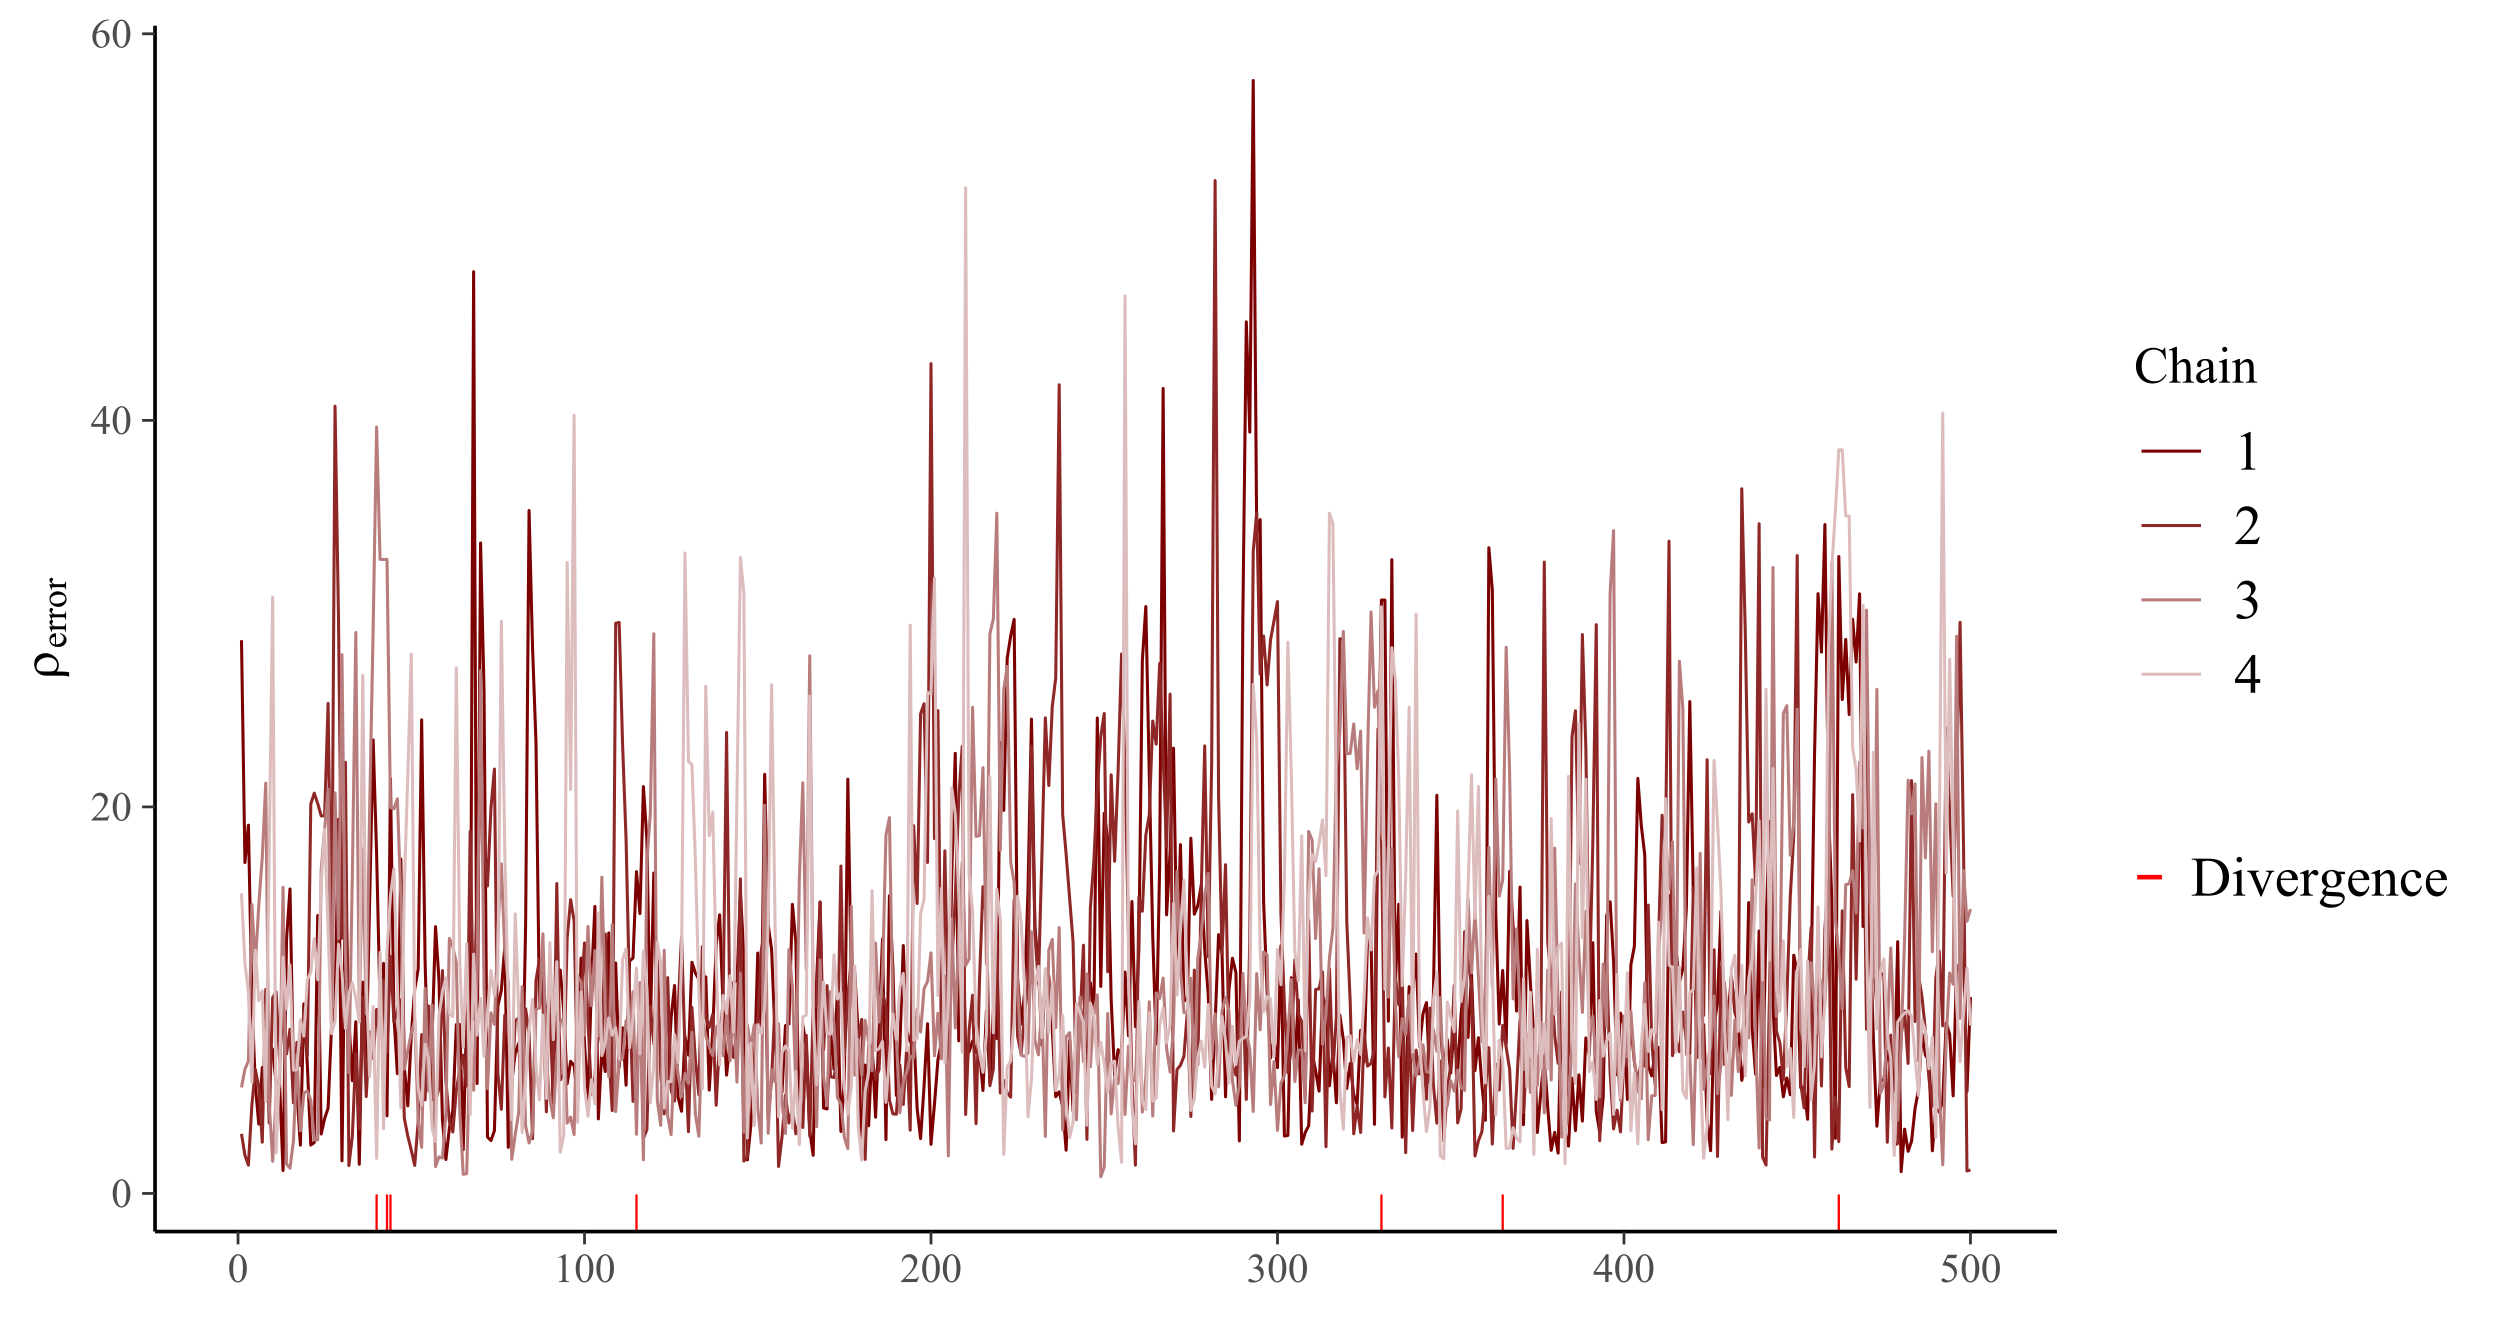 <?xml version="1.0" encoding="UTF-8"?>
<svg xmlns="http://www.w3.org/2000/svg" xmlns:xlink="http://www.w3.org/1999/xlink" width="581pt" height="306pt" viewBox="0 0 581 306" version="1.1">
<defs>
<g>
<symbol overflow="visible" id="glyph0-0">
<path style="stroke:none;" d="M 1.332 0 L 1.332 -6 L 6.133 -6 L 6.133 0 Z M 1.48 -0.148 L 5.98 -0.148 L 5.98 -5.852 L 1.48 -5.852 Z M 1.48 -0.148 "/>
</symbol>
<symbol overflow="visible" id="glyph0-1">
<path style="stroke:none;" d="M 0.348 -3.141 C 0.344 -3.863 0.453 -4.484 0.676 -5.012 C 0.891 -5.531 1.184 -5.922 1.547 -6.184 C 1.828 -6.383 2.117 -6.484 2.418 -6.488 C 2.902 -6.484 3.34 -6.238 3.73 -5.742 C 4.211 -5.125 4.453 -4.289 4.457 -3.238 C 4.453 -2.5 4.348 -1.875 4.137 -1.359 C 3.926 -0.844 3.652 -0.469 3.324 -0.234 C 2.992 -0.004 2.676 0.109 2.371 0.113 C 1.762 0.109 1.258 -0.246 0.859 -0.961 C 0.516 -1.562 0.344 -2.289 0.348 -3.141 Z M 1.266 -3.023 C 1.266 -2.148 1.371 -1.434 1.59 -0.883 C 1.762 -0.414 2.027 -0.18 2.387 -0.184 C 2.551 -0.18 2.727 -0.258 2.91 -0.41 C 3.09 -0.559 3.227 -0.812 3.324 -1.172 C 3.465 -1.707 3.539 -2.465 3.539 -3.445 C 3.539 -4.168 3.461 -4.77 3.312 -5.258 C 3.195 -5.613 3.051 -5.871 2.879 -6.023 C 2.746 -6.125 2.594 -6.176 2.414 -6.18 C 2.199 -6.176 2.008 -6.078 1.848 -5.891 C 1.617 -5.629 1.465 -5.223 1.387 -4.668 C 1.305 -4.109 1.266 -3.562 1.266 -3.023 Z M 1.266 -3.023 "/>
</symbol>
<symbol overflow="visible" id="glyph0-2">
<path style="stroke:none;" d="M 4.402 -1.223 L 3.957 0 L 0.207 0 L 0.207 -0.172 C 1.305 -1.176 2.082 -2 2.535 -2.637 C 2.984 -3.273 3.211 -3.855 3.211 -4.387 C 3.211 -4.789 3.086 -5.121 2.84 -5.379 C 2.59 -5.637 2.293 -5.766 1.953 -5.77 C 1.637 -5.766 1.359 -5.676 1.113 -5.496 C 0.863 -5.312 0.68 -5.043 0.562 -4.691 L 0.391 -4.691 C 0.465 -5.266 0.664 -5.711 0.992 -6.023 C 1.312 -6.332 1.719 -6.484 2.203 -6.488 C 2.719 -6.484 3.148 -6.32 3.492 -5.988 C 3.836 -5.656 4.008 -5.266 4.012 -4.82 C 4.008 -4.496 3.934 -4.172 3.789 -3.852 C 3.555 -3.344 3.18 -2.809 2.664 -2.246 C 1.883 -1.391 1.395 -0.879 1.203 -0.707 L 2.863 -0.707 C 3.199 -0.703 3.438 -0.715 3.574 -0.742 C 3.707 -0.766 3.828 -0.816 3.941 -0.895 C 4.047 -0.969 4.141 -1.078 4.227 -1.223 Z M 4.402 -1.223 "/>
</symbol>
<symbol overflow="visible" id="glyph0-3">
<path style="stroke:none;" d="M 4.469 -2.344 L 4.469 -1.68 L 3.613 -1.68 L 3.613 0 L 2.84 0 L 2.84 -1.68 L 0.148 -1.68 L 0.148 -2.277 L 3.098 -6.488 L 3.613 -6.488 L 3.613 -2.344 Z M 2.84 -2.344 L 2.84 -5.5 L 0.609 -2.344 Z M 2.84 -2.344 "/>
</symbol>
<symbol overflow="visible" id="glyph0-4">
<path style="stroke:none;" d="M 4.305 -6.488 L 4.305 -6.312 C 3.887 -6.27 3.551 -6.188 3.293 -6.066 C 3.031 -5.941 2.773 -5.754 2.52 -5.504 C 2.262 -5.246 2.051 -4.965 1.887 -4.656 C 1.719 -4.344 1.578 -3.973 1.469 -3.547 C 1.914 -3.852 2.363 -4.008 2.82 -4.012 C 3.25 -4.008 3.629 -3.832 3.949 -3.484 C 4.27 -3.133 4.43 -2.684 4.43 -2.137 C 4.43 -1.602 4.266 -1.117 3.945 -0.684 C 3.555 -0.152 3.043 0.109 2.41 0.113 C 1.973 0.109 1.605 -0.031 1.305 -0.32 C 0.707 -0.875 0.41 -1.598 0.414 -2.492 C 0.41 -3.059 0.523 -3.602 0.754 -4.113 C 0.98 -4.625 1.305 -5.078 1.73 -5.477 C 2.152 -5.871 2.559 -6.141 2.949 -6.281 C 3.332 -6.418 3.695 -6.484 4.031 -6.488 Z M 1.387 -3.207 C 1.328 -2.781 1.301 -2.441 1.305 -2.184 C 1.301 -1.883 1.355 -1.559 1.469 -1.207 C 1.578 -0.855 1.742 -0.574 1.965 -0.371 C 2.121 -0.219 2.316 -0.145 2.547 -0.148 C 2.816 -0.145 3.059 -0.273 3.273 -0.531 C 3.484 -0.785 3.59 -1.152 3.594 -1.633 C 3.59 -2.164 3.484 -2.625 3.273 -3.02 C 3.059 -3.406 2.758 -3.602 2.371 -3.605 C 2.25 -3.602 2.121 -3.578 1.988 -3.527 C 1.848 -3.477 1.648 -3.367 1.387 -3.207 Z M 1.387 -3.207 "/>
</symbol>
<symbol overflow="visible" id="glyph0-5">
<path style="stroke:none;" d="M 1.125 -5.734 L 2.672 -6.488 L 2.828 -6.488 L 2.828 -1.121 C 2.824 -0.762 2.84 -0.539 2.871 -0.453 C 2.898 -0.363 2.957 -0.297 3.055 -0.254 C 3.145 -0.203 3.336 -0.176 3.629 -0.172 L 3.629 0 L 1.238 0 L 1.238 -0.172 C 1.535 -0.176 1.73 -0.203 1.816 -0.25 C 1.902 -0.293 1.961 -0.355 2 -0.434 C 2.031 -0.508 2.051 -0.734 2.055 -1.121 L 2.055 -4.551 C 2.051 -5.012 2.035 -5.309 2.008 -5.441 C 1.98 -5.539 1.941 -5.613 1.887 -5.664 C 1.828 -5.707 1.758 -5.73 1.68 -5.734 C 1.559 -5.73 1.398 -5.68 1.195 -5.586 Z M 1.125 -5.734 "/>
</symbol>
<symbol overflow="visible" id="glyph0-6">
<path style="stroke:none;" d="M 0.488 -5.148 C 0.664 -5.574 0.895 -5.902 1.172 -6.137 C 1.449 -6.367 1.793 -6.484 2.207 -6.488 C 2.715 -6.484 3.105 -6.32 3.379 -5.992 C 3.582 -5.742 3.684 -5.477 3.688 -5.199 C 3.684 -4.73 3.395 -4.254 2.816 -3.766 C 3.203 -3.609 3.5 -3.391 3.703 -3.105 C 3.902 -2.82 4 -2.484 4.004 -2.105 C 4 -1.551 3.824 -1.074 3.477 -0.676 C 3.016 -0.148 2.355 0.109 1.496 0.113 C 1.062 0.109 0.773 0.059 0.621 -0.047 C 0.465 -0.152 0.387 -0.266 0.391 -0.391 C 0.387 -0.477 0.422 -0.555 0.5 -0.625 C 0.57 -0.691 0.66 -0.727 0.766 -0.73 C 0.84 -0.727 0.918 -0.715 1.004 -0.695 C 1.051 -0.676 1.172 -0.617 1.363 -0.523 C 1.547 -0.422 1.676 -0.363 1.754 -0.348 C 1.863 -0.309 1.988 -0.293 2.125 -0.297 C 2.441 -0.293 2.719 -0.414 2.953 -0.664 C 3.188 -0.906 3.305 -1.199 3.309 -1.543 C 3.305 -1.785 3.25 -2.027 3.145 -2.266 C 3.062 -2.438 2.973 -2.57 2.879 -2.664 C 2.738 -2.785 2.555 -2.898 2.324 -3.004 C 2.086 -3.102 1.848 -3.152 1.609 -3.156 L 1.457 -3.156 L 1.457 -3.297 C 1.703 -3.324 1.949 -3.414 2.199 -3.562 C 2.445 -3.707 2.629 -3.883 2.742 -4.09 C 2.852 -4.297 2.906 -4.523 2.91 -4.773 C 2.906 -5.09 2.805 -5.348 2.605 -5.551 C 2.402 -5.746 2.152 -5.848 1.855 -5.852 C 1.367 -5.848 0.961 -5.586 0.641 -5.07 Z M 0.488 -5.148 "/>
</symbol>
<symbol overflow="visible" id="glyph0-7">
<path style="stroke:none;" d="M 4.168 -6.355 L 3.801 -5.559 L 1.891 -5.559 L 1.473 -4.707 C 2.297 -4.582 2.953 -4.273 3.441 -3.781 C 3.852 -3.352 4.059 -2.852 4.062 -2.281 C 4.059 -1.945 3.992 -1.637 3.859 -1.355 C 3.723 -1.066 3.551 -0.824 3.348 -0.629 C 3.137 -0.426 2.906 -0.266 2.656 -0.145 C 2.293 0.027 1.926 0.109 1.551 0.113 C 1.168 0.109 0.891 0.047 0.719 -0.082 C 0.543 -0.211 0.457 -0.352 0.461 -0.512 C 0.457 -0.594 0.492 -0.672 0.566 -0.742 C 0.637 -0.809 0.727 -0.844 0.84 -0.844 C 0.918 -0.844 0.988 -0.828 1.051 -0.805 C 1.109 -0.777 1.215 -0.715 1.363 -0.613 C 1.594 -0.449 1.832 -0.367 2.078 -0.371 C 2.441 -0.367 2.762 -0.508 3.039 -0.785 C 3.312 -1.059 3.449 -1.395 3.453 -1.797 C 3.449 -2.176 3.328 -2.535 3.082 -2.871 C 2.836 -3.203 2.496 -3.457 2.062 -3.641 C 1.719 -3.777 1.254 -3.859 0.672 -3.887 L 1.891 -6.355 Z M 4.168 -6.355 "/>
</symbol>
<symbol overflow="visible" id="glyph1-0">
<path style="stroke:none;" d="M 0 -0.602 L -7.5 -0.605 L -7.5 -6.605 L 0 -6.602 Z M -0.188 -0.789 L -0.188 -6.414 L -7.312 -6.418 L -7.312 -0.793 Z M -0.188 -0.789 "/>
</symbol>
<symbol overflow="visible" id="glyph1-1">
<path style="stroke:none;" d="M -0.32 -1.797 L 0.363 -1.797 C 1.328 -1.793 2.07 -1.734 2.59 -1.617 L 2.59 -0.613 C 2.34 -0.695 2.137 -0.75 1.98 -0.773 C 1.715 -0.812 1.379 -0.832 0.977 -0.832 L -2.777 -0.832 C -3.586 -0.832 -4.246 -1.086 -4.766 -1.594 C -5.273 -2.102 -5.531 -2.742 -5.531 -3.516 C -5.531 -4.398 -5.215 -5.07 -4.582 -5.531 C -4.09 -5.883 -3.531 -6.059 -2.91 -6.062 C -2.211 -6.059 -1.566 -5.844 -0.977 -5.414 C -0.203 -4.84 0.18 -4.113 0.184 -3.234 C 0.18 -2.914 0.133 -2.625 0.043 -2.375 C -0.027 -2.199 -0.145 -2.008 -0.32 -1.797 Z M -2.094 -1.801 C -1.555 -1.793 -1.184 -1.84 -0.973 -1.941 C -0.762 -2.035 -0.582 -2.211 -0.434 -2.465 C -0.285 -2.719 -0.211 -3.008 -0.215 -3.336 C -0.211 -3.82 -0.402 -4.234 -0.789 -4.574 C -1.168 -4.914 -1.691 -5.086 -2.355 -5.086 C -2.848 -5.086 -3.305 -4.98 -3.734 -4.773 C -4.156 -4.562 -4.473 -4.297 -4.676 -3.973 C -4.879 -3.648 -4.98 -3.305 -4.98 -2.949 C -4.98 -2.496 -4.805 -2.176 -4.461 -1.98 C -4.25 -1.859 -3.793 -1.797 -3.082 -1.801 Z M -2.094 -1.801 "/>
</symbol>
<symbol overflow="visible" id="glyph2-0">
<path style="stroke:none;" d="M 0 -1.164 L -5.25 -1.164 L -5.25 -5.363 L 0 -5.363 Z M -0.133 -1.297 L -0.133 -5.234 L -5.117 -5.234 L -5.117 -1.297 Z M -0.133 -1.297 "/>
</symbol>
<symbol overflow="visible" id="glyph2-1">
<path style="stroke:none;" d="M -2.344 -0.895 C -1.781 -0.891 -1.344 -1.027 -1.031 -1.301 C -0.711 -1.574 -0.551 -1.895 -0.555 -2.266 C -0.551 -2.508 -0.617 -2.723 -0.758 -2.906 C -0.891 -3.086 -1.125 -3.238 -1.453 -3.363 L -1.371 -3.492 C -0.996 -3.43 -0.652 -3.262 -0.348 -2.988 C -0.039 -2.711 0.109 -2.363 0.113 -1.953 C 0.109 -1.5 -0.062 -1.113 -0.41 -0.793 C -0.762 -0.469 -1.234 -0.309 -1.828 -0.312 C -2.469 -0.309 -2.969 -0.473 -3.332 -0.805 C -3.688 -1.133 -3.867 -1.547 -3.871 -2.047 C -3.867 -2.465 -3.727 -2.812 -3.453 -3.086 C -3.172 -3.355 -2.805 -3.492 -2.344 -3.492 Z M -2.578 -0.895 L -2.578 -2.633 C -2.82 -2.617 -2.988 -2.59 -3.09 -2.547 C -3.238 -2.477 -3.359 -2.375 -3.449 -2.242 C -3.535 -2.105 -3.578 -1.965 -3.582 -1.816 C -3.578 -1.59 -3.492 -1.387 -3.316 -1.207 C -3.137 -1.027 -2.891 -0.922 -2.578 -0.895 Z M -2.578 -0.895 "/>
</symbol>
<symbol overflow="visible" id="glyph2-2">
<path style="stroke:none;" d="M -3.867 -1.363 L -3.023 -1.363 C -3.586 -1.672 -3.867 -1.992 -3.867 -2.328 C -3.867 -2.477 -3.82 -2.602 -3.73 -2.703 C -3.637 -2.797 -3.531 -2.848 -3.414 -2.852 C -3.305 -2.848 -3.215 -2.812 -3.141 -2.742 C -3.066 -2.672 -3.027 -2.586 -3.031 -2.488 C -3.027 -2.391 -3.074 -2.285 -3.172 -2.168 C -3.262 -2.047 -3.309 -1.957 -3.312 -1.902 C -3.309 -1.852 -3.281 -1.797 -3.23 -1.742 C -3.113 -1.617 -2.93 -1.492 -2.68 -1.363 L -0.879 -1.363 C -0.668 -1.359 -0.508 -1.387 -0.406 -1.441 C -0.328 -1.473 -0.27 -1.531 -0.223 -1.625 C -0.172 -1.711 -0.145 -1.844 -0.148 -2.02 L 0 -2.02 L 0 -0.094 L -0.148 -0.094 C -0.145 -0.285 -0.176 -0.426 -0.238 -0.52 C -0.281 -0.586 -0.352 -0.633 -0.445 -0.664 C -0.492 -0.672 -0.625 -0.68 -0.844 -0.684 L -2.301 -0.684 C -2.734 -0.68 -2.996 -0.672 -3.082 -0.656 C -3.164 -0.641 -3.223 -0.605 -3.262 -0.559 C -3.297 -0.508 -3.316 -0.449 -3.32 -0.383 C -3.316 -0.293 -3.297 -0.199 -3.262 -0.094 L -3.41 -0.055 L -3.867 -1.188 Z M -3.867 -1.363 "/>
</symbol>
<symbol overflow="visible" id="glyph2-3">
<path style="stroke:none;" d="M -3.867 -2.102 C -3.867 -2.668 -3.648 -3.125 -3.219 -3.469 C -2.844 -3.762 -2.422 -3.906 -1.949 -3.91 C -1.609 -3.906 -1.27 -3.828 -0.926 -3.668 C -0.582 -3.504 -0.32 -3.281 -0.148 -3 C 0.027 -2.715 0.109 -2.398 0.113 -2.055 C 0.109 -1.488 -0.113 -1.039 -0.562 -0.707 C -0.941 -0.422 -1.367 -0.281 -1.84 -0.281 C -2.184 -0.281 -2.523 -0.367 -2.867 -0.539 C -3.203 -0.711 -3.457 -0.934 -3.621 -1.215 C -3.785 -1.488 -3.867 -1.785 -3.867 -2.102 Z M -3.602 -1.973 C -3.598 -1.824 -3.555 -1.68 -3.473 -1.535 C -3.383 -1.387 -3.23 -1.266 -3.02 -1.18 C -2.801 -1.086 -2.523 -1.043 -2.188 -1.047 C -1.637 -1.043 -1.164 -1.152 -0.77 -1.371 C -0.371 -1.59 -0.176 -1.875 -0.176 -2.23 C -0.176 -2.492 -0.285 -2.711 -0.504 -2.887 C -0.723 -3.055 -1.098 -3.141 -1.633 -3.145 C -2.297 -3.141 -2.82 -2.996 -3.207 -2.715 C -3.465 -2.52 -3.598 -2.273 -3.602 -1.973 Z M -3.602 -1.973 "/>
</symbol>
<symbol overflow="visible" id="glyph3-0">
<path style="stroke:none;" d="M 1.664 0 L 1.664 -7.5 L 7.664 -7.5 L 7.664 0 Z M 1.852 -0.188 L 7.477 -0.188 L 7.477 -7.312 L 1.852 -7.312 Z M 1.852 -0.188 "/>
</symbol>
<symbol overflow="visible" id="glyph3-1">
<path style="stroke:none;" d="M 7.227 -8.125 L 7.406 -5.426 L 7.227 -5.426 C 6.977 -6.234 6.633 -6.816 6.188 -7.172 C 5.738 -7.523 5.199 -7.699 4.57 -7.703 C 4.043 -7.699 3.566 -7.566 3.141 -7.301 C 2.711 -7.035 2.375 -6.609 2.133 -6.023 C 1.891 -5.438 1.77 -4.707 1.77 -3.836 C 1.77 -3.113 1.883 -2.492 2.113 -1.969 C 2.344 -1.441 2.691 -1.035 3.156 -0.758 C 3.617 -0.473 4.145 -0.332 4.742 -0.336 C 5.254 -0.332 5.711 -0.441 6.105 -0.664 C 6.496 -0.883 6.93 -1.324 7.406 -1.98 L 7.586 -1.863 C 7.188 -1.156 6.723 -0.637 6.195 -0.312 C 5.66 0.016 5.031 0.176 4.301 0.18 C 2.984 0.176 1.965 -0.309 1.242 -1.281 C 0.703 -2.008 0.434 -2.863 0.434 -3.852 C 0.434 -4.641 0.609 -5.371 0.965 -6.035 C 1.32 -6.699 1.809 -7.211 2.434 -7.578 C 3.051 -7.938 3.734 -8.121 4.477 -8.125 C 5.047 -8.121 5.613 -7.98 6.176 -7.703 C 6.34 -7.617 6.457 -7.574 6.527 -7.578 C 6.633 -7.574 6.723 -7.613 6.805 -7.688 C 6.898 -7.789 6.973 -7.934 7.02 -8.125 Z M 7.227 -8.125 "/>
</symbol>
<symbol overflow="visible" id="glyph3-2">
<path style="stroke:none;" d="M 1.953 -8.332 L 1.953 -4.406 C 2.383 -4.883 2.727 -5.188 2.98 -5.32 C 3.234 -5.453 3.488 -5.52 3.742 -5.523 C 4.047 -5.52 4.309 -5.438 4.531 -5.273 C 4.746 -5.105 4.91 -4.84 5.016 -4.484 C 5.086 -4.23 5.121 -3.773 5.125 -3.109 L 5.125 -1.211 C 5.121 -0.871 5.148 -0.641 5.211 -0.516 C 5.242 -0.422 5.309 -0.348 5.406 -0.293 C 5.496 -0.238 5.668 -0.211 5.922 -0.211 L 5.922 0 L 3.289 0 L 3.289 -0.211 L 3.41 -0.211 C 3.66 -0.211 3.832 -0.246 3.93 -0.324 C 4.027 -0.395 4.098 -0.508 4.137 -0.664 C 4.148 -0.723 4.152 -0.906 4.156 -1.211 L 4.156 -3.109 C 4.152 -3.695 4.121 -4.082 4.062 -4.266 C 4 -4.445 3.906 -4.582 3.773 -4.676 C 3.641 -4.77 3.48 -4.816 3.293 -4.816 C 3.102 -4.816 2.902 -4.766 2.695 -4.664 C 2.484 -4.562 2.234 -4.355 1.953 -4.047 L 1.953 -1.211 C 1.949 -0.844 1.969 -0.617 2.012 -0.527 C 2.051 -0.434 2.129 -0.355 2.238 -0.301 C 2.348 -0.238 2.539 -0.211 2.82 -0.211 L 2.82 0 L 0.156 0 L 0.156 -0.211 C 0.395 -0.211 0.582 -0.246 0.719 -0.32 C 0.793 -0.359 0.855 -0.434 0.906 -0.547 C 0.949 -0.652 0.973 -0.875 0.977 -1.211 L 0.977 -6.07 C 0.973 -6.684 0.957 -7.059 0.934 -7.203 C 0.902 -7.34 0.859 -7.438 0.801 -7.488 C 0.738 -7.535 0.656 -7.559 0.555 -7.562 C 0.473 -7.559 0.34 -7.527 0.156 -7.469 L 0.078 -7.676 L 1.68 -8.332 Z M 1.953 -8.332 "/>
</symbol>
<symbol overflow="visible" id="glyph3-3">
<path style="stroke:none;" d="M 3.414 -0.773 C 2.863 -0.344 2.52 -0.098 2.379 -0.035 C 2.168 0.059 1.941 0.105 1.703 0.109 C 1.332 0.105 1.027 -0.02 0.789 -0.27 C 0.547 -0.52 0.426 -0.852 0.43 -1.273 C 0.426 -1.531 0.484 -1.758 0.602 -1.953 C 0.762 -2.215 1.039 -2.465 1.438 -2.703 C 1.828 -2.934 2.488 -3.219 3.414 -3.555 L 3.414 -3.766 C 3.41 -4.301 3.324 -4.668 3.16 -4.867 C 2.988 -5.066 2.742 -5.168 2.422 -5.168 C 2.172 -5.168 1.977 -5.102 1.836 -4.969 C 1.68 -4.836 1.605 -4.684 1.609 -4.512 L 1.625 -4.172 C 1.621 -3.992 1.574 -3.852 1.484 -3.754 C 1.391 -3.656 1.273 -3.609 1.125 -3.609 C 0.977 -3.609 0.855 -3.66 0.77 -3.762 C 0.676 -3.863 0.633 -4 0.633 -4.18 C 0.633 -4.508 0.805 -4.816 1.148 -5.102 C 1.492 -5.379 1.973 -5.52 2.594 -5.523 C 3.07 -5.52 3.461 -5.441 3.766 -5.285 C 3.996 -5.16 4.168 -4.969 4.277 -4.719 C 4.348 -4.547 4.383 -4.203 4.383 -3.688 L 4.383 -1.863 C 4.383 -1.348 4.391 -1.031 4.41 -0.922 C 4.43 -0.805 4.461 -0.73 4.508 -0.691 C 4.551 -0.652 4.605 -0.633 4.664 -0.633 C 4.727 -0.633 4.781 -0.645 4.828 -0.672 C 4.91 -0.723 5.066 -0.867 5.305 -1.102 L 5.305 -0.773 C 4.863 -0.188 4.445 0.105 4.047 0.105 C 3.855 0.105 3.703 0.039 3.59 -0.094 C 3.477 -0.227 3.418 -0.453 3.414 -0.773 Z M 3.414 -1.156 L 3.414 -3.199 C 2.824 -2.965 2.445 -2.797 2.273 -2.703 C 1.965 -2.527 1.742 -2.348 1.613 -2.164 C 1.477 -1.973 1.41 -1.77 1.414 -1.547 C 1.41 -1.266 1.496 -1.031 1.664 -0.848 C 1.828 -0.66 2.02 -0.566 2.242 -0.57 C 2.535 -0.566 2.926 -0.762 3.414 -1.156 Z M 3.414 -1.156 "/>
</symbol>
<symbol overflow="visible" id="glyph3-4">
<path style="stroke:none;" d="M 1.742 -8.332 C 1.898 -8.332 2.039 -8.273 2.156 -8.156 C 2.273 -8.039 2.332 -7.898 2.332 -7.742 C 2.332 -7.57 2.273 -7.43 2.156 -7.316 C 2.039 -7.195 1.898 -7.137 1.742 -7.141 C 1.57 -7.137 1.43 -7.195 1.316 -7.316 C 1.195 -7.43 1.137 -7.57 1.141 -7.742 C 1.137 -7.898 1.195 -8.039 1.312 -8.156 C 1.43 -8.273 1.57 -8.332 1.742 -8.332 Z M 2.227 -5.523 L 2.227 -1.211 C 2.227 -0.875 2.25 -0.652 2.301 -0.543 C 2.348 -0.43 2.418 -0.348 2.516 -0.293 C 2.609 -0.238 2.785 -0.211 3.039 -0.211 L 3.039 0 L 0.434 0 L 0.434 -0.211 C 0.695 -0.211 0.871 -0.234 0.961 -0.285 C 1.047 -0.336 1.117 -0.422 1.172 -0.539 C 1.227 -0.656 1.254 -0.879 1.254 -1.211 L 1.254 -3.281 C 1.254 -3.863 1.234 -4.238 1.203 -4.414 C 1.172 -4.535 1.129 -4.621 1.07 -4.672 C 1.012 -4.719 0.934 -4.746 0.832 -4.746 C 0.723 -4.746 0.59 -4.715 0.434 -4.656 L 0.352 -4.867 L 1.969 -5.523 Z M 2.227 -5.523 "/>
</symbol>
<symbol overflow="visible" id="glyph3-5">
<path style="stroke:none;" d="M 1.938 -4.391 C 2.566 -5.141 3.168 -5.52 3.738 -5.523 C 4.031 -5.52 4.281 -5.445 4.496 -5.305 C 4.703 -5.156 4.871 -4.918 5 -4.582 C 5.078 -4.348 5.121 -3.988 5.125 -3.504 L 5.125 -1.211 C 5.121 -0.871 5.148 -0.641 5.211 -0.523 C 5.25 -0.422 5.32 -0.348 5.418 -0.293 C 5.512 -0.238 5.688 -0.211 5.945 -0.211 L 5.945 0 L 3.293 0 L 3.293 -0.211 L 3.406 -0.211 C 3.652 -0.211 3.828 -0.246 3.93 -0.324 C 4.027 -0.395 4.098 -0.508 4.137 -0.664 C 4.152 -0.719 4.16 -0.902 4.16 -1.211 L 4.16 -3.41 C 4.16 -3.895 4.094 -4.246 3.969 -4.473 C 3.84 -4.691 3.629 -4.805 3.328 -4.805 C 2.863 -4.805 2.398 -4.551 1.938 -4.043 L 1.938 -1.211 C 1.934 -0.848 1.957 -0.625 2.004 -0.539 C 2.059 -0.422 2.133 -0.336 2.23 -0.289 C 2.324 -0.234 2.52 -0.211 2.812 -0.211 L 2.812 0 L 0.156 0 L 0.156 -0.211 L 0.273 -0.211 C 0.547 -0.211 0.73 -0.277 0.828 -0.418 C 0.922 -0.551 0.973 -0.816 0.973 -1.211 L 0.973 -3.203 C 0.973 -3.848 0.957 -4.242 0.926 -4.383 C 0.895 -4.523 0.848 -4.617 0.793 -4.668 C 0.73 -4.719 0.652 -4.746 0.551 -4.746 C 0.441 -4.746 0.309 -4.715 0.156 -4.656 L 0.07 -4.867 L 1.688 -5.523 L 1.938 -5.523 Z M 1.938 -4.391 "/>
</symbol>
<symbol overflow="visible" id="glyph4-0">
<path style="stroke:none;" d="M 1.805 0 L 1.805 -8.125 L 8.305 -8.125 L 8.305 0 Z M 2.008 -0.203 L 8.102 -0.203 L 8.102 -7.922 L 2.008 -7.922 Z M 2.008 -0.203 "/>
</symbol>
<symbol overflow="visible" id="glyph4-1">
<path style="stroke:none;" d="M 1.523 -7.762 L 3.617 -8.785 L 3.828 -8.785 L 3.828 -1.516 C 3.824 -1.031 3.844 -0.73 3.887 -0.613 C 3.926 -0.492 4.012 -0.402 4.137 -0.34 C 4.262 -0.277 4.52 -0.242 4.914 -0.234 L 4.914 0 L 1.676 0 L 1.676 -0.234 C 2.082 -0.242 2.344 -0.273 2.461 -0.336 C 2.578 -0.395 2.66 -0.48 2.711 -0.586 C 2.754 -0.688 2.777 -0.996 2.781 -1.516 L 2.781 -6.164 C 2.777 -6.789 2.758 -7.191 2.719 -7.371 C 2.688 -7.504 2.633 -7.602 2.555 -7.668 C 2.477 -7.727 2.383 -7.758 2.273 -7.762 C 2.117 -7.758 1.898 -7.691 1.617 -7.566 Z M 1.523 -7.762 "/>
</symbol>
<symbol overflow="visible" id="glyph4-2">
<path style="stroke:none;" d="M 5.961 -1.656 L 5.359 0 L 0.281 0 L 0.281 -0.234 C 1.773 -1.594 2.824 -2.703 3.434 -3.57 C 4.043 -4.43 4.348 -5.223 4.348 -5.941 C 4.348 -6.488 4.18 -6.934 3.844 -7.285 C 3.508 -7.633 3.109 -7.809 2.648 -7.812 C 2.223 -7.809 1.84 -7.688 1.508 -7.441 C 1.168 -7.191 0.922 -6.828 0.762 -6.355 L 0.527 -6.355 C 0.633 -7.133 0.902 -7.734 1.344 -8.156 C 1.777 -8.574 2.324 -8.781 2.984 -8.785 C 3.68 -8.781 4.262 -8.559 4.73 -8.109 C 5.195 -7.66 5.43 -7.129 5.434 -6.523 C 5.43 -6.086 5.328 -5.652 5.129 -5.219 C 4.812 -4.527 4.305 -3.801 3.605 -3.039 C 2.547 -1.887 1.891 -1.191 1.633 -0.957 L 3.879 -0.957 C 4.332 -0.953 4.652 -0.973 4.84 -1.008 C 5.023 -1.039 5.188 -1.105 5.34 -1.215 C 5.484 -1.316 5.613 -1.465 5.727 -1.656 Z M 5.961 -1.656 "/>
</symbol>
<symbol overflow="visible" id="glyph4-3">
<path style="stroke:none;" d="M 0.66 -6.969 C 0.902 -7.547 1.211 -7.996 1.59 -8.312 C 1.961 -8.625 2.43 -8.781 2.988 -8.785 C 3.676 -8.781 4.203 -8.559 4.578 -8.113 C 4.852 -7.773 4.992 -7.414 4.996 -7.039 C 4.992 -6.41 4.598 -5.766 3.816 -5.098 C 4.34 -4.887 4.742 -4.59 5.016 -4.207 C 5.285 -3.824 5.418 -3.371 5.422 -2.852 C 5.418 -2.105 5.184 -1.461 4.711 -0.914 C 4.09 -0.203 3.191 0.152 2.023 0.152 C 1.441 0.152 1.047 0.082 0.84 -0.062 C 0.629 -0.207 0.527 -0.363 0.527 -0.527 C 0.527 -0.648 0.574 -0.754 0.676 -0.852 C 0.77 -0.941 0.891 -0.988 1.035 -0.992 C 1.141 -0.988 1.25 -0.973 1.359 -0.938 C 1.43 -0.914 1.59 -0.836 1.844 -0.707 C 2.098 -0.57 2.273 -0.492 2.375 -0.469 C 2.527 -0.422 2.695 -0.398 2.875 -0.398 C 3.305 -0.398 3.68 -0.562 4 -0.898 C 4.316 -1.23 4.477 -1.629 4.48 -2.09 C 4.477 -2.422 4.402 -2.746 4.258 -3.066 C 4.145 -3.301 4.023 -3.48 3.898 -3.605 C 3.711 -3.77 3.461 -3.926 3.148 -4.066 C 2.828 -4.203 2.504 -4.27 2.176 -4.273 L 1.973 -4.273 L 1.973 -4.461 C 2.305 -4.5 2.641 -4.621 2.98 -4.824 C 3.312 -5.02 3.555 -5.258 3.711 -5.539 C 3.859 -5.816 3.938 -6.125 3.941 -6.461 C 3.938 -6.895 3.801 -7.246 3.531 -7.52 C 3.258 -7.785 2.918 -7.922 2.516 -7.922 C 1.855 -7.922 1.309 -7.57 0.871 -6.867 Z M 0.66 -6.969 "/>
</symbol>
<symbol overflow="visible" id="glyph4-4">
<path style="stroke:none;" d="M 6.051 -3.172 L 6.051 -2.273 L 4.895 -2.273 L 4.895 0 L 3.848 0 L 3.848 -2.273 L 0.203 -2.273 L 0.203 -3.086 L 4.195 -8.785 L 4.895 -8.785 L 4.895 -3.172 Z M 3.848 -3.172 L 3.848 -7.445 L 0.824 -3.172 Z M 3.848 -3.172 "/>
</symbol>
<symbol overflow="visible" id="glyph4-5">
<path style="stroke:none;" d="M 0.223 0 L 0.223 -0.234 L 0.547 -0.234 C 0.906 -0.234 1.164 -0.352 1.32 -0.586 C 1.41 -0.723 1.457 -1.035 1.461 -1.523 L 1.461 -7.086 C 1.457 -7.617 1.398 -7.953 1.281 -8.094 C 1.113 -8.273 0.867 -8.367 0.547 -8.371 L 0.223 -8.371 L 0.223 -8.609 L 3.727 -8.609 C 5.012 -8.605 5.988 -8.461 6.66 -8.168 C 7.328 -7.875 7.867 -7.387 8.281 -6.707 C 8.688 -6.023 8.895 -5.238 8.895 -4.348 C 8.895 -3.148 8.527 -2.145 7.801 -1.344 C 6.98 -0.445 5.738 0 4.07 0 Z M 2.68 -0.621 C 3.211 -0.504 3.664 -0.445 4.031 -0.445 C 5.012 -0.445 5.824 -0.789 6.473 -1.48 C 7.117 -2.168 7.441 -3.102 7.445 -4.285 C 7.441 -5.473 7.117 -6.41 6.473 -7.098 C 5.824 -7.777 4.992 -8.121 3.98 -8.125 C 3.598 -8.121 3.164 -8.059 2.68 -7.941 Z M 2.68 -0.621 "/>
</symbol>
<symbol overflow="visible" id="glyph4-6">
<path style="stroke:none;" d="M 1.887 -9.027 C 2.062 -9.023 2.211 -8.961 2.34 -8.84 C 2.461 -8.711 2.523 -8.559 2.527 -8.387 C 2.523 -8.203 2.461 -8.051 2.34 -7.926 C 2.211 -7.797 2.062 -7.734 1.887 -7.738 C 1.707 -7.734 1.551 -7.797 1.426 -7.926 C 1.297 -8.051 1.234 -8.203 1.238 -8.387 C 1.234 -8.559 1.297 -8.711 1.426 -8.84 C 1.547 -8.961 1.703 -9.023 1.887 -9.027 Z M 2.414 -5.984 L 2.414 -1.312 C 2.414 -0.949 2.438 -0.707 2.492 -0.586 C 2.539 -0.465 2.617 -0.375 2.727 -0.316 C 2.828 -0.254 3.02 -0.223 3.293 -0.227 L 3.293 0 L 0.469 0 L 0.469 -0.227 C 0.75 -0.223 0.938 -0.25 1.039 -0.309 C 1.133 -0.363 1.211 -0.453 1.273 -0.582 C 1.328 -0.707 1.359 -0.953 1.359 -1.312 L 1.359 -3.555 C 1.359 -4.184 1.34 -4.594 1.301 -4.781 C 1.27 -4.914 1.223 -5.008 1.16 -5.062 C 1.098 -5.113 1.012 -5.137 0.902 -5.141 C 0.781 -5.137 0.637 -5.105 0.469 -5.047 L 0.383 -5.273 L 2.133 -5.984 Z M 2.414 -5.984 "/>
</symbol>
<symbol overflow="visible" id="glyph4-7">
<path style="stroke:none;" d="M 0.109 -5.812 L 2.844 -5.812 L 2.844 -5.578 L 2.664 -5.578 C 2.496 -5.578 2.371 -5.535 2.285 -5.457 C 2.199 -5.375 2.156 -5.27 2.156 -5.137 C 2.156 -4.984 2.199 -4.809 2.293 -4.609 L 3.645 -1.398 L 5 -4.73 C 5.094 -4.965 5.145 -5.145 5.148 -5.27 C 5.145 -5.324 5.129 -5.375 5.098 -5.414 C 5.051 -5.477 4.988 -5.52 4.918 -5.543 C 4.844 -5.566 4.699 -5.578 4.48 -5.578 L 4.48 -5.812 L 6.379 -5.812 L 6.379 -5.578 C 6.156 -5.562 6.004 -5.516 5.922 -5.445 C 5.77 -5.316 5.637 -5.105 5.523 -4.812 L 3.461 0.18 L 3.199 0.18 L 1.125 -4.73 C 1.031 -4.953 0.941 -5.117 0.855 -5.219 C 0.77 -5.316 0.66 -5.402 0.531 -5.473 C 0.457 -5.508 0.316 -5.543 0.109 -5.578 Z M 0.109 -5.812 "/>
</symbol>
<symbol overflow="visible" id="glyph4-8">
<path style="stroke:none;" d="M 1.383 -3.625 C 1.379 -2.758 1.586 -2.082 2.012 -1.594 C 2.434 -1.102 2.934 -0.855 3.504 -0.855 C 3.883 -0.855 4.211 -0.957 4.496 -1.168 C 4.773 -1.375 5.012 -1.734 5.203 -2.246 L 5.402 -2.121 C 5.312 -1.539 5.051 -1.008 4.625 -0.535 C 4.195 -0.059 3.664 0.176 3.023 0.18 C 2.32 0.176 1.719 -0.094 1.227 -0.637 C 0.727 -1.18 0.48 -1.91 0.484 -2.832 C 0.48 -3.824 0.734 -4.602 1.246 -5.156 C 1.754 -5.711 2.395 -5.988 3.168 -5.992 C 3.816 -5.988 4.352 -5.773 4.773 -5.348 C 5.191 -4.914 5.402 -4.34 5.402 -3.625 Z M 1.383 -3.992 L 4.074 -3.992 C 4.051 -4.359 4.008 -4.625 3.941 -4.781 C 3.832 -5.016 3.676 -5.199 3.469 -5.34 C 3.258 -5.473 3.039 -5.543 2.812 -5.543 C 2.461 -5.543 2.145 -5.406 1.867 -5.133 C 1.59 -4.859 1.43 -4.477 1.383 -3.992 Z M 1.383 -3.992 "/>
</symbol>
<symbol overflow="visible" id="glyph4-9">
<path style="stroke:none;" d="M 2.109 -5.984 L 2.109 -4.68 C 2.594 -5.547 3.09 -5.98 3.605 -5.984 C 3.832 -5.98 4.023 -5.91 4.18 -5.773 C 4.328 -5.629 4.406 -5.465 4.41 -5.281 C 4.406 -5.113 4.352 -4.977 4.246 -4.863 C 4.133 -4.746 4 -4.688 3.852 -4.691 C 3.703 -4.688 3.539 -4.762 3.355 -4.91 C 3.168 -5.055 3.031 -5.125 2.945 -5.129 C 2.867 -5.125 2.785 -5.082 2.699 -5 C 2.508 -4.824 2.312 -4.539 2.109 -4.145 L 2.109 -1.359 C 2.109 -1.035 2.148 -0.789 2.227 -0.629 C 2.281 -0.512 2.379 -0.418 2.52 -0.34 C 2.66 -0.262 2.859 -0.223 3.125 -0.227 L 3.125 0 L 0.145 0 L 0.145 -0.227 C 0.438 -0.223 0.656 -0.27 0.805 -0.367 C 0.906 -0.434 0.98 -0.543 1.027 -0.691 C 1.043 -0.762 1.055 -0.965 1.059 -1.309 L 1.059 -3.562 C 1.055 -4.238 1.039 -4.641 1.016 -4.77 C 0.984 -4.898 0.934 -4.992 0.863 -5.051 C 0.785 -5.109 0.695 -5.137 0.59 -5.141 C 0.457 -5.137 0.309 -5.105 0.145 -5.047 L 0.082 -5.273 L 1.84 -5.984 Z M 2.109 -5.984 "/>
</symbol>
<symbol overflow="visible" id="glyph4-10">
<path style="stroke:none;" d="M 1.961 -2.121 C 1.605 -2.293 1.332 -2.531 1.141 -2.844 C 0.949 -3.152 0.855 -3.5 0.855 -3.879 C 0.855 -4.453 1.07 -4.945 1.504 -5.363 C 1.938 -5.773 2.492 -5.98 3.172 -5.984 C 3.723 -5.98 4.203 -5.848 4.613 -5.578 L 5.848 -5.578 C 6.027 -5.578 6.129 -5.57 6.16 -5.562 C 6.188 -5.547 6.211 -5.531 6.227 -5.508 C 6.25 -5.469 6.262 -5.398 6.266 -5.305 C 6.262 -5.191 6.254 -5.117 6.234 -5.078 C 6.219 -5.055 6.195 -5.039 6.164 -5.027 C 6.133 -5.012 6.027 -5.004 5.848 -5.008 L 5.09 -5.008 C 5.324 -4.699 5.441 -4.309 5.445 -3.84 C 5.441 -3.293 5.234 -2.832 4.824 -2.449 C 4.406 -2.062 3.852 -1.867 3.156 -1.871 C 2.863 -1.867 2.57 -1.91 2.273 -2 C 2.086 -1.836 1.957 -1.695 1.895 -1.578 C 1.824 -1.453 1.793 -1.352 1.797 -1.27 C 1.793 -1.195 1.828 -1.125 1.902 -1.059 C 1.969 -0.988 2.105 -0.941 2.312 -0.914 C 2.426 -0.898 2.723 -0.883 3.199 -0.871 C 4.07 -0.844 4.633 -0.812 4.895 -0.781 C 5.285 -0.723 5.602 -0.578 5.836 -0.344 C 6.07 -0.105 6.188 0.184 6.188 0.531 C 6.188 1.008 5.961 1.457 5.516 1.879 C 4.852 2.492 3.992 2.801 2.934 2.805 C 2.113 2.801 1.422 2.617 0.863 2.254 C 0.543 2.039 0.387 1.82 0.387 1.594 C 0.387 1.492 0.41 1.391 0.457 1.289 C 0.527 1.133 0.676 0.914 0.902 0.633 C 0.93 0.594 1.145 0.367 1.547 -0.051 C 1.328 -0.18 1.172 -0.297 1.082 -0.402 C 0.988 -0.504 0.941 -0.621 0.945 -0.754 C 0.941 -0.898 1.004 -1.07 1.125 -1.273 C 1.246 -1.469 1.523 -1.754 1.961 -2.121 Z M 3.066 -5.68 C 2.75 -5.676 2.488 -5.551 2.277 -5.305 C 2.062 -5.055 1.957 -4.672 1.961 -4.156 C 1.957 -3.484 2.102 -2.969 2.395 -2.602 C 2.609 -2.32 2.887 -2.18 3.23 -2.184 C 3.551 -2.18 3.816 -2.301 4.023 -2.543 C 4.23 -2.785 4.336 -3.164 4.336 -3.68 C 4.336 -4.352 4.188 -4.879 3.898 -5.262 C 3.68 -5.539 3.402 -5.676 3.066 -5.68 Z M 1.898 0 C 1.699 0.215 1.547 0.414 1.449 0.602 C 1.344 0.785 1.293 0.957 1.297 1.117 C 1.293 1.316 1.418 1.492 1.664 1.648 C 2.086 1.906 2.695 2.039 3.496 2.043 C 4.258 2.039 4.82 1.906 5.184 1.641 C 5.543 1.371 5.723 1.082 5.727 0.781 C 5.723 0.555 5.617 0.398 5.402 0.312 C 5.18 0.215 4.742 0.16 4.094 0.145 C 3.137 0.117 2.406 0.07 1.898 0 Z M 1.898 0 "/>
</symbol>
<symbol overflow="visible" id="glyph4-11">
<path style="stroke:none;" d="M 2.102 -4.754 C 2.781 -5.57 3.43 -5.98 4.051 -5.984 C 4.363 -5.98 4.637 -5.902 4.867 -5.746 C 5.094 -5.586 5.277 -5.324 5.414 -4.965 C 5.508 -4.707 5.555 -4.32 5.555 -3.797 L 5.555 -1.312 C 5.555 -0.945 5.582 -0.695 5.645 -0.566 C 5.684 -0.457 5.758 -0.375 5.867 -0.316 C 5.969 -0.254 6.16 -0.223 6.441 -0.227 L 6.441 0 L 3.566 0 L 3.566 -0.227 L 3.688 -0.227 C 3.953 -0.223 4.145 -0.266 4.254 -0.352 C 4.363 -0.434 4.438 -0.555 4.48 -0.719 C 4.496 -0.777 4.504 -0.977 4.508 -1.312 L 4.508 -3.695 C 4.504 -4.223 4.438 -4.605 4.301 -4.844 C 4.16 -5.082 3.926 -5.203 3.605 -5.203 C 3.098 -5.203 2.598 -4.926 2.102 -4.379 L 2.102 -1.312 C 2.098 -0.918 2.121 -0.676 2.172 -0.586 C 2.227 -0.461 2.309 -0.367 2.414 -0.312 C 2.516 -0.25 2.727 -0.223 3.047 -0.227 L 3.047 0 L 0.172 0 L 0.172 -0.227 L 0.297 -0.227 C 0.59 -0.223 0.789 -0.297 0.898 -0.453 C 1 -0.602 1.055 -0.891 1.055 -1.312 L 1.055 -3.473 C 1.055 -4.168 1.035 -4.594 1.004 -4.746 C 0.969 -4.898 0.922 -5 0.859 -5.059 C 0.793 -5.109 0.707 -5.137 0.598 -5.141 C 0.477 -5.137 0.332 -5.105 0.172 -5.047 L 0.078 -5.273 L 1.828 -5.984 L 2.102 -5.984 Z M 2.102 -4.754 "/>
</symbol>
<symbol overflow="visible" id="glyph4-12">
<path style="stroke:none;" d="M 5.344 -2.211 C 5.188 -1.438 4.879 -0.848 4.422 -0.438 C 3.965 -0.027 3.461 0.176 2.906 0.18 C 2.246 0.176 1.668 -0.098 1.18 -0.652 C 0.688 -1.203 0.445 -1.953 0.445 -2.902 C 0.445 -3.812 0.715 -4.555 1.258 -5.129 C 1.801 -5.695 2.453 -5.98 3.219 -5.984 C 3.785 -5.98 4.254 -5.832 4.625 -5.531 C 4.992 -5.227 5.18 -4.91 5.18 -4.59 C 5.18 -4.426 5.125 -4.297 5.023 -4.199 C 4.914 -4.098 4.77 -4.047 4.59 -4.051 C 4.336 -4.047 4.148 -4.129 4.023 -4.289 C 3.949 -4.379 3.902 -4.547 3.883 -4.797 C 3.855 -5.043 3.77 -5.234 3.625 -5.371 C 3.473 -5.496 3.266 -5.559 3.008 -5.562 C 2.582 -5.559 2.242 -5.402 1.988 -5.09 C 1.641 -4.672 1.469 -4.125 1.473 -3.445 C 1.469 -2.75 1.641 -2.137 1.984 -1.609 C 2.324 -1.074 2.785 -0.809 3.363 -0.812 C 3.777 -0.809 4.148 -0.949 4.48 -1.238 C 4.711 -1.43 4.938 -1.785 5.16 -2.297 Z M 5.344 -2.211 "/>
</symbol>
</g>
<clipPath id="clip1">
  <path d="M 87 277 L 88 277 L 88 286.215 L 87 286.215 Z M 87 277 "/>
</clipPath>
<clipPath id="clip2">
  <path d="M 89 277 L 91 277 L 91 286.215 L 89 286.215 Z M 89 277 "/>
</clipPath>
<clipPath id="clip3">
  <path d="M 90 277 L 92 277 L 92 286.215 L 90 286.215 Z M 90 277 "/>
</clipPath>
<clipPath id="clip4">
  <path d="M 147 277 L 149 277 L 149 286.215 L 147 286.215 Z M 147 277 "/>
</clipPath>
<clipPath id="clip5">
  <path d="M 320 277 L 322 277 L 322 286.215 L 320 286.215 Z M 320 277 "/>
</clipPath>
<clipPath id="clip6">
  <path d="M 348 277 L 350 277 L 350 286.215 L 348 286.215 Z M 348 277 "/>
</clipPath>
<clipPath id="clip7">
  <path d="M 427 277 L 428 277 L 428 286.215 L 427 286.215 Z M 427 277 "/>
</clipPath>
</defs>
<g id="surface119">
<rect x="0" y="0" width="581" height="306" style="fill:rgb(100%,100%,100%);fill-opacity:1;stroke:none;"/>
<path style="fill:none;stroke-width:0.711;stroke-linecap:butt;stroke-linejoin:round;stroke:rgb(48.627%,0%,0%);stroke-opacity:1;stroke-miterlimit:10;" d="M 56.121 148.789 L 56.926 200.445 L 57.73 191.773 L 58.535 231.863 L 59.34 252.332 L 60.145 261.242 L 60.953 248.09 L 61.758 251.199 L 62.562 243 L 63.367 243.883 L 64.172 251.688 L 64.977 251.965 L 65.781 272.02 L 66.59 218.305 L 67.395 206.594 L 68.199 249.656 L 69.004 253.996 L 69.809 266.121 L 70.613 233.285 L 71.418 247.352 L 72.227 266.102 L 73.031 265.527 L 73.836 212.766 L 74.641 263.547 L 75.445 259.949 L 76.25 257.531 L 77.055 238.309 L 77.863 234.145 L 78.668 190.398 L 79.473 269.781 L 80.277 206.109 L 81.082 237.16 L 81.887 251.172 L 82.691 237.465 L 83.5 270.566 L 84.305 228.254 L 85.109 246.008 L 85.914 208.98 L 86.719 171.949 L 87.523 198.398 L 88.328 233.934 L 89.137 223.906 L 89.941 259.324 L 90.746 181.047 L 91.551 236.211 L 92.355 249.52 L 93.16 199.637 L 93.965 247.996 L 94.773 256.992 L 95.578 240.594 L 96.383 229.859 L 97.188 225.18 L 97.992 167.293 L 98.797 223.781 L 99.602 252.117 L 100.41 241.332 L 101.215 215.348 L 102.02 227.789 L 102.824 260.285 L 103.629 269.469 L 104.434 262.137 L 105.238 257.992 L 106.047 238.113 L 106.852 238.113 L 107.656 267.191 L 108.461 235.07 L 109.266 248.57 L 110.07 63.148 L 110.875 251.809 L 111.684 126.188 L 112.488 160.426 L 113.293 264.23 L 114.098 265.074 L 114.902 262.77 L 115.707 233.723 L 116.512 230.145 L 117.316 219.816 L 118.125 266.645 L 118.93 251.355 L 119.734 244.77 L 120.539 242.473 L 121.344 256.77 L 122.148 215.496 L 122.953 118.645 L 123.762 150.48 L 124.566 172.734 L 125.371 234.219 L 126.176 227.203 L 126.98 237.609 L 127.785 230.449 L 128.59 257.719 L 129.398 230.875 L 130.203 225.457 L 131.008 235.008 L 131.812 251.883 L 132.617 246.652 L 133.422 247.641 L 134.227 255.68 L 135.035 222.664 L 135.84 242.488 L 136.645 256.031 L 137.449 228.148 L 138.254 210.648 L 139.059 260.035 L 139.863 243.883 L 140.672 249.023 L 141.477 216.816 L 142.281 249.527 L 143.086 223.805 L 143.891 247.977 L 144.695 238.859 L 145.5 252.188 L 146.309 223.328 L 147.113 222.645 L 147.918 202.59 L 148.723 212.316 L 149.527 182.812 L 150.332 194.977 L 151.137 239.336 L 151.945 202.887 L 152.75 234.973 L 153.555 238.621 L 154.359 257.027 L 155.164 251.512 L 155.969 236.461 L 156.773 229.039 L 157.582 255.012 L 158.387 258.262 L 159.191 240.906 L 159.996 245.207 L 160.801 223.637 L 161.605 226.121 L 162.41 227.586 L 163.219 231.586 L 164.023 227.031 L 164.828 253.332 L 165.633 239.727 L 166.438 219.59 L 167.242 212.605 L 168.047 233.906 L 168.855 249.855 L 169.66 242.293 L 170.465 228.332 L 171.27 227.879 L 172.074 207.566 L 172.879 222.004 L 173.684 269.57 L 174.492 261.586 L 175.297 249.727 L 176.102 221.492 L 176.906 239.836 L 177.711 179.957 L 178.516 214.824 L 179.32 220.66 L 180.129 240.758 L 180.934 246.594 L 181.738 253.805 L 182.543 238.344 L 183.348 237.953 L 184.152 210.172 L 184.957 219.078 L 185.766 263.637 L 186.57 238.23 L 187.375 242.988 L 188.18 262.77 L 188.984 268.477 L 189.789 227.629 L 190.594 209.609 L 191.398 257.504 L 192.207 257.742 L 193.012 239.617 L 193.816 248.484 L 194.621 230.023 L 195.426 262.957 L 196.23 250.688 L 197.035 181.078 L 197.844 228.801 L 198.648 226.102 L 199.453 240.156 L 200.258 268.031 L 201.062 247.523 L 201.867 261.625 L 202.672 243.043 L 203.48 259.633 L 204.285 239.922 L 205.09 218.195 L 205.895 264.848 L 206.699 208.164 L 207.504 224.801 L 208.309 254.578 L 209.117 243.68 L 209.922 219.754 L 210.727 239.758 L 211.531 242.074 L 212.336 238.988 L 213.141 257.602 L 213.945 264.605 L 214.754 252.344 L 215.559 237.93 L 216.363 265.945 L 217.168 256.637 L 217.973 246.301 L 218.777 242.324 L 219.582 241.098 L 220.391 246.215 L 221.195 203.023 L 222 175.078 L 222.805 241.887 L 223.609 206.609 L 224.414 245.102 L 225.219 244.453 L 226.027 241.91 L 226.832 244.559 L 227.637 244.52 L 228.441 253.43 L 229.246 234.879 L 230.051 251.656 L 230.855 234.609 L 231.664 241.363 L 232.469 172.559 L 233.273 188.336 L 234.078 152.965 L 234.883 147.801 L 235.688 143.949 L 236.492 227.344 L 237.301 238.039 L 238.105 230.836 L 238.91 206.867 L 239.715 167.125 L 240.52 215.375 L 241.324 224.926 L 242.129 242.812 L 242.938 226.672 L 243.742 226.824 L 244.547 239.215 L 245.352 254.875 L 246.156 253.727 L 246.961 257.113 L 247.766 267.305 L 248.574 241.844 L 249.379 258.152 L 250.184 238.289 L 250.988 233.234 L 251.793 238.824 L 252.598 230.352 L 253.402 228.398 L 254.211 235.734 L 255.016 166.875 L 255.82 229.238 L 256.625 189.004 L 257.43 195.102 L 258.234 232.273 L 259.039 249.941 L 259.844 243.945 L 260.652 244.891 L 261.457 225.918 L 262.262 240.727 L 263.066 209.516 L 263.871 238.59 L 264.676 220.473 L 265.48 153.562 L 266.289 140.969 L 267.094 180.133 L 267.898 217.629 L 268.703 242.605 L 269.508 200.926 L 270.312 90.277 L 271.117 212.609 L 271.926 197.988 L 272.73 173.871 L 273.535 223.277 L 274.34 196.293 L 275.145 232.711 L 275.949 231.938 L 276.754 194.816 L 277.562 212.457 L 278.367 210.473 L 279.172 205.758 L 279.977 220.664 L 280.781 231.027 L 281.586 255.504 L 282.391 237.645 L 283.199 217.195 L 284.004 221.625 L 284.809 254.895 L 285.613 229.922 L 286.418 222.684 L 287.223 226.012 L 288.027 265.137 L 288.836 143.578 L 289.641 74.801 L 290.445 100.422 L 291.25 18.715 L 292.055 124.074 L 292.859 120.75 L 293.664 209.695 L 294.473 230.43 L 295.277 245.855 L 296.082 241.688 L 296.887 248.125 L 297.691 219.816 L 298.496 264.016 L 299.301 263.875 L 300.109 227.223 L 300.914 247.469 L 301.719 232.398 L 302.523 265.906 L 303.328 263.211 L 304.133 261.637 L 304.938 244.719 L 305.746 248.824 L 306.551 253.566 L 307.355 231.59 L 308.16 233.758 L 308.965 252.328 L 309.77 244.496 L 310.574 256.285 L 311.383 235.867 L 312.188 241.586 L 312.992 252.957 L 313.797 247.137 L 314.602 254.414 L 315.406 256.641 L 316.211 239.449 L 317.02 246.816 L 317.824 217.637 L 318.629 218.18 L 319.434 261.297 L 320.238 186.48 L 321.043 139.457 L 321.848 139.461 L 322.656 237.305 L 323.461 130.066 L 324.266 229.199 L 325.07 210.145 L 325.875 264.281 L 326.68 253.125 L 327.484 229.305 L 328.293 230.305 L 329.098 221.715 L 329.902 243.227 L 330.707 235.574 L 331.512 233 L 332.316 251.648 L 333.121 231.102 L 333.926 184.828 L 334.734 239.449 L 335.539 248.66 L 336.344 241.598 L 337.148 249.336 L 337.953 238.379 L 338.758 249.137 L 339.562 235.668 L 340.371 227.199 L 341.176 241.082 L 341.98 226.508 L 342.785 248.809 L 343.59 241.156 L 344.395 252.125 L 345.199 260.34 L 346.008 127.301 L 346.812 137.105 L 347.617 212.262 L 348.422 237.992 L 349.227 225.543 L 350.031 242.547 L 350.836 202.508 L 351.645 215.215 L 352.449 234.961 L 353.254 206.152 L 354.059 261.375 L 354.863 213.945 L 355.668 228.656 L 356.473 240.445 L 357.281 263.184 L 358.086 253.941 L 358.891 245.391 L 359.695 257.434 L 360.5 267.332 L 361.305 263.164 L 362.109 267.973 L 362.918 230.535 L 363.723 263.414 L 364.527 266.359 L 365.332 250.57 L 366.137 262.742 L 366.941 249.812 L 367.746 260.547 L 368.555 241.219 L 369.359 245.133 L 370.164 219.098 L 370.969 258.199 L 371.773 263.195 L 372.578 254.945 L 373.383 212.863 L 374.191 209.582 L 374.996 223.418 L 375.801 249.793 L 376.605 235.477 L 377.41 238.16 L 378.215 255.512 L 379.02 224.145 L 379.828 219.941 L 380.633 180.887 L 381.438 191.879 L 382.242 198.676 L 383.047 247.727 L 383.852 250.027 L 384.656 244.746 L 385.465 243.391 L 386.27 265.539 L 387.074 265.379 L 387.879 208.141 L 388.684 224.941 L 389.488 220.574 L 390.293 228.316 L 391.102 225.062 L 391.906 211.113 L 392.711 163.047 L 393.516 207.406 L 394.32 206.93 L 395.125 246.043 L 395.93 238.102 L 396.738 260.254 L 397.543 267.418 L 398.348 238.195 L 399.152 233.02 L 399.957 211.719 L 400.762 241.367 L 401.566 236.801 L 402.375 226.859 L 403.18 235.16 L 403.984 238.102 L 404.789 251.074 L 405.594 246.699 L 406.398 209.758 L 407.203 239.078 L 408.008 249.648 L 408.816 216.379 L 409.621 252.43 L 410.426 215.375 L 411.23 190.898 L 412.035 233.613 L 412.84 249.949 L 413.645 248.051 L 414.453 254.895 L 415.258 250.523 L 416.062 254.418 L 416.867 222 L 417.672 225.898 L 418.477 252.723 L 419.281 252.777 L 420.09 260.109 L 420.895 228.793 L 421.699 175.426 L 422.504 137.969 L 423.309 151.543 L 424.113 121.902 L 424.918 187.238 L 425.727 209.516 L 426.531 264.547 L 427.336 129.348 L 428.141 162.578 L 428.945 148.617 L 429.75 166.066 L 430.555 143.922 L 431.363 153.852 L 432.168 138 L 432.973 215.316 L 433.777 159.941 L 434.582 216.902 L 435.387 241.652 L 436.191 261.73 L 437 251.137 L 437.805 250.988 L 438.609 244.383 L 439.414 247.328 L 440.219 253.59 L 441.023 218.848 L 441.828 272.293 L 442.637 262.426 L 443.441 267.562 L 444.246 265.219 L 445.051 257.66 L 445.855 253.27 L 446.66 240.223 L 447.465 245.223 L 448.273 246.453 L 449.078 267.438 L 449.883 257.637 L 450.688 258.469 L 451.492 255.824 L 452.297 237.766 L 453.102 240.395 L 453.91 254.668 L 454.715 224.332 L 455.52 225.527 L 456.324 221.773 L 457.129 253.637 L 457.934 231.723 "/>
<path style="fill:none;stroke-width:0.711;stroke-linecap:butt;stroke-linejoin:round;stroke:rgb(56.078%,15.294%,15.294%);stroke-opacity:1;stroke-miterlimit:10;" d="M 56.121 263.508 L 56.926 268.512 L 57.73 270.785 L 58.535 256.816 L 59.34 248.555 L 60.145 252.574 L 60.953 265.445 L 61.758 229.941 L 62.562 261.004 L 63.367 231.887 L 64.172 230.527 L 64.977 246.688 L 65.781 234.707 L 66.59 244.93 L 67.395 239.176 L 68.199 256.328 L 69.004 242.238 L 69.809 247.641 L 70.613 234.938 L 71.418 245.355 L 72.227 186.848 L 73.031 184.328 L 73.836 186.738 L 74.641 189.609 L 75.445 189.609 L 76.25 163.48 L 77.055 224.645 L 77.863 94.41 L 78.668 143.879 L 79.473 218.055 L 80.277 177.152 L 81.082 270.875 L 81.887 264.012 L 82.691 244.816 L 83.5 262.367 L 84.305 231.777 L 85.109 254.836 L 85.914 239.84 L 86.719 246.023 L 87.523 234.59 L 88.328 241.297 L 89.137 227.863 L 89.941 244.395 L 90.746 222.238 L 91.551 237.52 L 92.355 234.609 L 93.16 232.344 L 93.965 259.875 L 94.773 264.039 L 95.578 267.285 L 96.383 270.84 L 97.188 260.621 L 97.992 240.449 L 98.797 255.613 L 99.602 233.773 L 100.41 255.48 L 101.215 255.754 L 102.02 252.941 L 102.824 225.574 L 103.629 251.223 L 104.434 260.613 L 105.238 263.082 L 106.047 253.402 L 106.852 248.621 L 107.656 245.234 L 108.461 252.402 L 109.266 193.273 L 110.07 236.902 L 110.875 208.465 L 111.684 179.418 L 112.488 194.312 L 113.293 205.902 L 114.098 187.793 L 114.902 178.723 L 115.707 249.543 L 116.512 257.801 L 117.316 235.926 L 118.125 240.793 L 118.93 253.305 L 119.734 237.223 L 120.539 236.578 L 121.344 255.082 L 122.148 234.434 L 122.953 239.961 L 123.762 264.625 L 124.566 227.816 L 125.371 222.941 L 126.176 232.523 L 126.98 258.383 L 127.785 223.004 L 128.59 255.852 L 129.398 205.328 L 130.203 250.984 L 131.008 249.844 L 131.812 217.992 L 132.617 209.082 L 133.422 213.992 L 134.227 251.109 L 135.035 231.758 L 135.84 219.148 L 136.645 237.043 L 137.449 254.285 L 138.254 250.297 L 139.059 237.348 L 139.863 243.043 L 140.672 217.059 L 141.477 244.645 L 142.281 258.105 L 143.086 144.848 L 143.891 144.652 L 144.695 173.164 L 145.5 195.051 L 146.309 231.539 L 147.113 255.945 L 147.918 254.906 L 148.723 228.711 L 149.527 264.535 L 150.332 262.555 L 151.137 233.797 L 151.945 242.645 L 152.75 220.398 L 153.555 249.887 L 154.359 258.871 L 155.164 227.199 L 155.969 253.359 L 156.773 255.887 L 157.582 234.617 L 158.387 217.711 L 159.191 243.852 L 159.996 263.004 L 160.801 234.113 L 161.605 246.141 L 162.41 254.41 L 163.219 219.992 L 164.023 236.562 L 164.828 238.785 L 165.633 235.762 L 166.438 256.855 L 167.242 241.488 L 168.047 232.895 L 168.855 170.223 L 169.66 241.223 L 170.465 245.746 L 171.27 239.484 L 172.074 204.262 L 172.879 269.836 L 173.684 268.812 L 174.492 241.809 L 175.297 250.34 L 176.102 236.805 L 176.906 220.973 L 177.711 216.066 L 178.516 259.863 L 179.32 250.742 L 180.129 232.848 L 180.934 271.078 L 181.738 264.227 L 182.543 254.504 L 183.348 260.996 L 184.152 257.672 L 184.957 263.492 L 185.766 260.43 L 186.57 262.031 L 187.375 240.621 L 188.18 264.043 L 188.984 234.535 L 189.789 233.395 L 190.594 209.727 L 191.398 243.957 L 192.207 229.059 L 193.012 250.234 L 193.816 250.41 L 194.621 245.949 L 195.426 201.273 L 196.23 245.145 L 197.035 231.449 L 197.844 223.059 L 198.648 241.629 L 199.453 241.426 L 200.258 236.902 L 201.062 269.445 L 201.867 243.051 L 202.672 246.129 L 203.48 250.676 L 204.285 248.605 L 205.09 230.84 L 205.895 233.809 L 206.699 255.609 L 207.504 258.852 L 208.309 258.945 L 209.117 247.488 L 209.922 256.66 L 210.727 243.324 L 211.531 262.656 L 212.336 191.887 L 213.141 209.965 L 213.945 165.887 L 214.754 163.551 L 215.559 200.438 L 216.363 84.512 L 217.168 194.898 L 217.973 165.164 L 218.777 243.656 L 219.582 197.734 L 220.391 237.602 L 221.195 224.012 L 222 208.73 L 222.805 185.645 L 223.609 173.488 L 224.414 258.996 L 225.219 239.395 L 226.027 231.273 L 226.832 261.145 L 227.637 227.695 L 228.441 206.059 L 229.246 213.371 L 230.051 252.324 L 230.855 248.395 L 231.664 218.523 L 232.469 254.023 L 233.273 251.082 L 234.078 253.996 L 234.883 254.969 L 235.688 209.062 L 236.492 240.844 L 237.301 244.883 L 238.105 236.117 L 238.91 228.352 L 239.715 173.434 L 240.52 217.223 L 241.324 228.582 L 242.129 199.098 L 242.938 166.828 L 243.742 182.551 L 244.547 164.176 L 245.352 157.559 L 246.156 89.418 L 246.961 189.215 L 247.766 198.488 L 248.574 208.645 L 249.379 218.953 L 250.184 254.066 L 250.988 237.391 L 251.793 219.676 L 252.598 264.777 L 253.402 211.031 L 254.211 200.102 L 255.016 183.328 L 255.82 171.137 L 256.625 165.82 L 257.43 225.832 L 258.234 180.066 L 259.039 200.156 L 259.844 179.262 L 260.652 151.984 L 261.457 178.453 L 262.262 217.41 L 263.066 251.461 L 263.871 270.777 L 264.676 208.461 L 265.48 211.773 L 266.289 194.094 L 267.094 189.359 L 267.898 167.582 L 268.703 172.945 L 269.508 154.172 L 270.312 176.191 L 271.117 196.715 L 271.926 161.32 L 272.73 262.836 L 273.535 248.578 L 274.34 247.551 L 275.145 245.484 L 275.949 234.969 L 276.754 259.477 L 277.562 225.457 L 278.367 247.359 L 279.172 206.93 L 279.977 173.336 L 280.781 222.371 L 281.586 177.621 L 282.391 41.965 L 283.199 185.195 L 284.004 221.707 L 284.809 200.953 L 285.613 242.738 L 286.418 247.918 L 287.223 249.84 L 288.027 236.02 L 288.836 230.215 L 289.641 255.496 L 290.445 218.699 L 291.25 128.121 L 292.055 119.156 L 292.859 156.656 L 293.664 147.828 L 294.473 159.191 L 295.277 148.676 L 296.082 144.254 L 296.887 139.809 L 297.691 212.395 L 298.496 233.461 L 299.301 249.289 L 300.109 243.57 L 300.914 223.02 L 301.719 235.711 L 302.523 237.434 L 303.328 254.465 L 304.133 213.883 L 304.938 258.195 L 305.746 229.953 L 306.551 229.812 L 307.355 225.891 L 308.16 266.477 L 308.965 225.148 L 309.77 248.727 L 310.574 236.34 L 311.383 148.457 L 312.188 148.559 L 312.992 214.246 L 313.797 233.129 L 314.602 263.492 L 315.406 256.992 L 316.211 263.184 L 317.02 240.215 L 317.824 247.77 L 318.629 247.156 L 319.434 243.738 L 320.238 169.41 L 321.043 193.324 L 321.848 254.918 L 322.656 243.566 L 323.461 262.145 L 324.266 227.066 L 325.07 233.496 L 325.875 225.574 L 326.68 267.875 L 327.484 235.977 L 328.293 262.734 L 329.098 244.055 L 329.902 249.605 L 330.707 243.582 L 331.512 255.465 L 332.316 234.27 L 333.121 252.012 L 333.926 261.02 L 334.734 246.605 L 335.539 265.199 L 336.344 252.98 L 337.148 247.711 L 337.953 229.02 L 338.758 260.965 L 339.562 257.656 L 340.371 216.543 L 341.176 223.133 L 341.98 229.023 L 342.785 268.645 L 343.59 265.109 L 344.395 263.023 L 345.199 253.328 L 346.008 243.465 L 346.812 265.875 L 347.617 247.355 L 348.422 253.312 L 349.227 238.293 L 350.031 243.375 L 350.836 248.535 L 351.645 266.879 L 352.449 253.043 L 353.254 237.016 L 354.059 258.5 L 354.863 245.059 L 355.668 246.641 L 356.473 246.812 L 357.281 248.676 L 358.086 242.254 L 358.891 130.625 L 359.695 218.988 L 360.5 227.461 L 361.305 240.578 L 362.109 247.109 L 362.918 230.992 L 363.723 260.637 L 364.527 244.102 L 365.332 171.258 L 366.137 165.18 L 366.941 200.633 L 367.746 147.465 L 368.555 173.945 L 369.359 230.609 L 370.164 196.293 L 370.969 145.164 L 371.773 265.102 L 372.578 242.801 L 373.383 223.559 L 374.191 249.324 L 374.996 262.363 L 375.801 258.004 L 376.605 263.062 L 377.41 245.465 L 378.215 247.664 L 379.02 238.527 L 379.828 246.855 L 380.633 251.559 L 381.438 246.457 L 382.242 247.77 L 383.047 210.344 L 383.852 241.707 L 384.656 252.023 L 385.465 217.945 L 386.27 189.461 L 387.074 196.668 L 387.879 125.762 L 388.684 245.324 L 389.488 241.836 L 390.293 244.41 L 391.102 235.211 L 391.906 241.871 L 392.711 244.918 L 393.516 206.348 L 394.32 245.785 L 395.125 235.789 L 395.93 235.965 L 396.738 176.562 L 397.543 249.523 L 398.348 220.738 L 399.152 268.758 L 399.957 224.723 L 400.762 247.375 L 401.566 240.672 L 402.375 227.441 L 403.18 233.727 L 403.984 238.387 L 404.789 113.59 L 405.594 146.52 L 406.398 191.035 L 407.203 189.129 L 408.008 205.691 L 408.816 121.734 L 409.621 268.871 L 410.426 270.758 L 411.23 231.406 L 412.035 187.613 L 412.84 239.598 L 413.645 242.398 L 414.453 250.961 L 415.258 232.219 L 416.062 208.375 L 416.867 194.137 L 417.672 129.121 L 418.477 251.801 L 419.281 257.477 L 420.09 228.539 L 420.895 215.621 L 421.699 268.879 L 422.504 217.98 L 423.309 252.391 L 424.113 215.73 L 424.918 204.594 L 425.727 267.047 L 426.531 255.043 L 427.336 265.297 L 428.141 211.691 L 428.945 248.062 L 429.75 252.523 L 430.555 184.676 L 431.363 227.555 L 432.168 192.984 L 432.973 173.613 L 433.777 239.191 L 434.582 204.805 L 435.387 223.453 L 436.191 234.148 L 437 226.043 L 437.805 226.609 L 438.609 265.461 L 439.414 240.566 L 440.219 266.168 L 441.023 265.75 L 441.828 240.539 L 442.637 234.98 L 443.441 247.133 L 444.246 181.402 L 445.051 237.402 L 445.855 226.676 L 446.66 231.527 L 447.465 239.562 L 448.273 250.473 L 449.078 257.043 L 449.883 227.375 L 450.688 221.02 L 451.492 238.398 L 452.297 169.215 L 453.102 188.242 L 453.91 208.238 L 454.715 181.027 L 455.52 144.633 L 456.324 196.828 L 457.129 272.137 L 457.934 271.918 "/>
<path style="fill:none;stroke-width:0.711;stroke-linecap:butt;stroke-linejoin:round;stroke:rgb(72.549%,48.627%,48.627%);stroke-opacity:1;stroke-miterlimit:10;" d="M 56.121 252.719 L 56.926 248.445 L 57.73 246.59 L 58.535 210.199 L 59.34 224.266 L 60.145 210.305 L 60.953 199.176 L 61.758 181.992 L 62.562 256.445 L 63.367 269.863 L 64.172 254.652 L 64.977 252.125 L 65.781 206.215 L 66.59 270.539 L 67.395 271.473 L 68.199 265.176 L 69.004 245.152 L 69.809 262.812 L 70.613 254.055 L 71.418 253.527 L 72.227 255.672 L 73.031 264.941 L 73.836 264.902 L 74.641 202.164 L 75.445 192.781 L 76.25 183.418 L 77.055 239.871 L 77.863 184.285 L 78.668 218.109 L 79.473 152.145 L 80.277 222.371 L 81.082 249.324 L 81.887 203.328 L 82.691 146.992 L 83.5 234.934 L 84.305 197.254 L 85.109 235.668 L 85.914 187.699 L 86.719 146.09 L 87.523 99.242 L 88.328 130.012 L 89.941 130.012 L 90.746 187.715 L 91.551 187.953 L 92.355 185.648 L 93.16 208.887 L 93.965 248.5 L 94.773 244.102 L 95.578 240.074 L 96.383 237.191 L 97.188 260.5 L 97.992 266.637 L 98.797 229.695 L 99.602 253.578 L 100.41 233.566 L 101.215 271.102 L 102.02 268.859 L 102.824 269.129 L 103.629 258.723 L 104.434 218.066 L 105.238 220.043 L 106.047 223.758 L 106.852 258.371 L 107.656 272.898 L 108.461 272.762 L 109.266 239.965 L 110.07 253.371 L 110.875 226.516 L 111.684 155.836 L 112.488 229.75 L 113.293 253.016 L 114.098 235.352 L 114.902 238.051 L 115.707 216.543 L 116.512 200.727 L 117.316 220.938 L 118.125 228.422 L 118.93 269.418 L 119.734 263.723 L 120.539 258.512 L 121.344 229.332 L 122.148 261.582 L 122.953 265.629 L 123.762 262.816 L 124.566 234.641 L 125.371 234.137 L 126.176 217.02 L 126.98 246.477 L 127.785 255.238 L 128.59 259.793 L 129.398 245.293 L 130.203 237.688 L 131.008 236.574 L 131.812 261 L 132.617 259.602 L 133.422 263.684 L 134.227 226.793 L 135.035 228.246 L 135.84 240.562 L 136.645 215.305 L 137.449 233.707 L 138.254 220.898 L 139.059 240.809 L 139.863 203.852 L 140.672 235.055 L 141.477 250.246 L 142.281 214.875 L 143.086 258.332 L 143.891 246.711 L 144.695 245.902 L 145.5 237.211 L 146.309 240.379 L 147.113 230.5 L 147.918 263.605 L 148.723 228.367 L 149.527 269.531 L 150.332 200.25 L 151.137 189.094 L 151.945 147.281 L 152.75 255.664 L 153.555 261.543 L 154.359 220.836 L 155.164 259.324 L 155.969 263.68 L 156.773 243.715 L 157.582 249.434 L 158.387 254.836 L 159.191 249.453 L 159.996 251.73 L 160.801 239.895 L 161.605 258.902 L 162.41 264.035 L 163.219 236.93 L 164.023 240.746 L 164.828 243.242 L 165.633 245.316 L 166.438 238.73 L 167.242 237.688 L 168.047 245.316 L 168.855 235.684 L 169.66 246.527 L 170.465 233.367 L 171.27 251.473 L 172.074 226.25 L 172.879 263.141 L 173.684 238.133 L 174.492 243.41 L 175.297 238.109 L 176.102 257.348 L 176.906 265.633 L 177.711 187.145 L 178.516 263.375 L 179.32 248.609 L 180.129 251.461 L 180.934 237.902 L 181.738 256.219 L 182.543 263.418 L 183.348 220.664 L 184.152 229.301 L 184.957 252.699 L 185.766 204.25 L 186.57 181.91 L 187.375 225.215 L 188.18 152.418 L 188.984 232.371 L 189.789 261.832 L 190.594 223.129 L 191.398 250.207 L 192.207 256.945 L 193.012 230.414 L 193.816 237.953 L 194.621 255.078 L 195.426 256.578 L 196.23 264.352 L 197.035 266.918 L 197.844 210.625 L 198.648 249.855 L 199.453 241.59 L 200.258 249.812 L 201.062 237.094 L 201.867 242.09 L 202.672 248.828 L 203.48 219.172 L 204.285 237.531 L 205.09 226.879 L 205.895 194.109 L 206.699 190.027 L 207.504 235.484 L 208.309 241.285 L 209.117 258.578 L 209.922 251.668 L 210.727 249.012 L 211.531 245.461 L 212.336 245.902 L 213.141 234.48 L 213.945 239.824 L 214.754 229.773 L 215.559 228.09 L 216.363 221.445 L 217.168 245.375 L 217.973 235.48 L 218.777 246.062 L 219.582 226.758 L 220.391 268.629 L 221.195 213.516 L 222 238.914 L 222.805 217.387 L 223.609 200.402 L 224.414 224.355 L 225.219 222.879 L 226.027 164.387 L 226.832 194.379 L 227.637 194.168 L 228.441 178.406 L 229.246 223.984 L 230.051 147.316 L 230.855 143.832 L 231.664 119.266 L 232.469 197.617 L 233.273 160.223 L 234.078 154.891 L 234.883 200.375 L 235.688 205.055 L 236.492 228.598 L 237.301 245.223 L 238.105 245.5 L 238.91 244.719 L 239.715 216.543 L 240.52 241.793 L 241.324 245.148 L 242.129 233.703 L 242.938 264.121 L 243.742 220.828 L 244.547 218.316 L 245.352 238.82 L 246.156 215.562 L 246.961 262.605 L 247.766 240.992 L 248.574 240 L 249.379 253.43 L 250.184 260.246 L 250.988 231.703 L 251.793 246.672 L 252.598 226.352 L 253.402 247.934 L 254.211 234.855 L 255.016 231.23 L 255.82 273.477 L 256.625 271.227 L 257.43 235.531 L 258.234 258.852 L 259.039 250.266 L 259.844 251.867 L 260.652 243.504 L 261.457 259.004 L 262.262 243.109 L 263.066 251.719 L 263.871 250.395 L 264.676 234.867 L 265.48 258.441 L 266.289 250.285 L 267.094 232.812 L 267.898 259.355 L 268.703 230.75 L 269.508 232.062 L 270.312 227.312 L 271.117 243.609 L 271.926 249.168 L 272.73 238.305 L 273.535 202.48 L 274.34 225.145 L 275.145 235.289 L 275.949 235.285 L 276.754 227.363 L 277.562 253.703 L 278.367 222.688 L 279.172 216.918 L 279.977 208.363 L 280.781 202.988 L 281.586 246.016 L 282.391 235.625 L 283.199 252.551 L 284.004 234.844 L 284.809 231.824 L 285.613 234.832 L 286.418 251.051 L 287.223 256.863 L 288.027 252.246 L 288.836 226.207 L 289.641 239.941 L 290.445 243.949 L 291.25 258.309 L 292.055 226.277 L 292.859 239.328 L 293.664 221.234 L 294.473 221.949 L 295.277 256.703 L 296.082 246.73 L 296.887 262.699 L 297.691 251.719 L 298.496 249.973 L 299.301 240.316 L 300.109 227.648 L 300.914 251.348 L 301.719 244.062 L 302.523 244.039 L 303.328 256.27 L 304.133 193.234 L 304.938 195.219 L 305.746 218.109 L 306.551 201.926 L 307.355 242.656 L 308.16 235.75 L 308.965 222.566 L 309.77 215.738 L 310.574 178.438 L 311.383 170.145 L 312.188 146.723 L 312.992 175.164 L 313.797 175.098 L 314.602 168.234 L 315.406 178.668 L 316.211 169.926 L 317.02 216.855 L 317.824 175.25 L 318.629 142.219 L 319.434 164.355 L 320.238 160.535 L 321.043 193.391 L 321.848 197.258 L 322.656 231.723 L 323.461 197.262 L 324.266 233.508 L 325.07 245.602 L 325.875 236.734 L 326.68 240.445 L 327.484 231.402 L 328.293 245.227 L 329.098 249.973 L 329.902 246.621 L 330.707 242.836 L 331.512 249.051 L 332.316 249.27 L 333.121 239.254 L 333.926 244.312 L 334.734 231.828 L 335.539 254.023 L 336.344 256.992 L 337.148 251.156 L 337.953 253.57 L 338.758 248.699 L 339.562 252.695 L 340.371 253.402 L 341.176 208.906 L 341.98 226.039 L 342.785 211.848 L 343.59 227.027 L 344.395 242.09 L 345.199 229.23 L 346.008 196.961 L 346.812 229.242 L 347.617 181.07 L 348.422 208.25 L 349.227 204.504 L 350.031 150.434 L 350.836 179.527 L 351.645 232.148 L 352.449 215.898 L 353.254 235.188 L 354.059 248.582 L 354.863 240.324 L 355.668 253.871 L 356.473 239.164 L 357.281 252.312 L 358.086 237.66 L 358.891 258.621 L 359.695 225.445 L 360.5 250.984 L 361.305 197.113 L 362.109 233.793 L 362.918 264.262 L 363.723 263.305 L 364.527 257.711 L 365.332 242.027 L 366.137 205.43 L 366.941 221.215 L 367.746 235.293 L 368.555 211.781 L 369.359 239.68 L 370.164 236.188 L 370.969 247.582 L 371.773 254.945 L 372.578 224.023 L 373.383 238.703 L 374.191 137.98 L 374.996 123.324 L 375.801 245.879 L 376.605 255.789 L 377.41 236.148 L 378.215 245.574 L 379.02 235.02 L 379.828 246.449 L 380.633 253.402 L 381.438 255.355 L 382.242 228.398 L 383.047 264.875 L 383.852 254.656 L 384.656 254.605 L 385.465 220.676 L 386.27 211.477 L 387.074 193.078 L 387.879 206.602 L 388.684 195.676 L 389.488 241.801 L 390.293 153.668 L 391.102 164.812 L 391.906 245.082 L 392.711 245.398 L 393.516 266.008 L 394.32 234.273 L 395.125 198.312 L 395.93 253.152 L 396.738 247.543 L 397.543 243.113 L 398.348 231.465 L 399.152 254.176 L 399.957 247.344 L 400.762 228.367 L 401.566 236.438 L 402.375 254.574 L 403.18 237.055 L 403.984 249.016 L 404.789 243.098 L 405.594 231.516 L 406.398 241.18 L 407.203 204.453 L 408.008 242.633 L 408.816 266.781 L 409.621 220.117 L 410.426 259.797 L 411.23 260.285 L 412.035 131.883 L 412.84 236.199 L 413.645 230.273 L 414.453 165.789 L 415.258 163.996 L 416.062 198.738 L 416.867 191.242 L 417.672 164.793 L 418.477 239.094 L 419.281 242.418 L 420.09 241.016 L 420.895 223.73 L 421.699 233.254 L 422.504 240.086 L 423.309 227.922 L 424.113 232.77 L 424.918 216.488 L 425.727 130.844 L 426.531 213.508 L 427.336 221.832 L 428.141 234.469 L 428.945 205.602 L 429.75 205.371 L 430.555 202.359 L 431.363 212.18 L 432.168 177.121 L 432.973 192.398 L 433.777 141.793 L 434.582 207.609 L 435.387 227.297 L 436.191 160.211 L 437 254.086 L 437.805 252.102 L 438.609 239.301 L 439.414 220.324 L 440.219 240.207 L 441.023 260.305 L 441.828 241.945 L 442.637 217.809 L 443.441 181.309 L 444.246 189.121 L 445.051 182.168 L 445.855 246.527 L 446.66 176.055 L 447.465 199.359 L 448.273 174.574 L 449.078 221.168 L 449.883 186.789 L 450.688 253.688 L 451.492 270.688 L 452.297 241.566 L 453.102 226.105 L 453.91 228.734 L 454.715 147.867 L 455.52 236.68 L 456.324 202.309 L 457.129 214.105 L 457.934 211.273 "/>
<path style="fill:none;stroke-width:0.711;stroke-linecap:butt;stroke-linejoin:round;stroke:rgb(86.275%,73.725%,73.725%);stroke-opacity:1;stroke-miterlimit:10;" d="M 56.121 207.641 L 56.926 223.82 L 57.73 230.598 L 58.535 251.527 L 59.34 220.812 L 60.145 232.566 L 60.953 230.266 L 61.758 255.984 L 62.562 197.961 L 63.367 138.805 L 64.172 267.93 L 64.977 247.891 L 65.781 222.375 L 66.59 234.512 L 67.395 224.246 L 68.199 248.715 L 69.004 248.594 L 69.809 236.988 L 70.613 240.816 L 71.418 227.695 L 72.227 225.93 L 73.031 218.125 L 73.836 227.691 L 74.641 205.309 L 75.445 192.758 L 76.25 216.188 L 77.055 240.211 L 77.863 237.383 L 78.668 219.457 L 79.473 226.062 L 80.277 239.016 L 81.082 230.93 L 81.887 228.422 L 82.691 231.973 L 83.5 237.488 L 84.305 156.961 L 85.109 227.402 L 85.914 250.145 L 86.719 233.945 L 87.523 269.203 L 88.328 221.359 L 89.137 262.305 L 89.941 220.957 L 90.746 208.078 L 91.551 201.945 L 92.355 228.988 L 93.16 257.453 L 93.965 206.008 L 94.773 180.227 L 95.578 152.016 L 96.383 236.344 L 97.188 252.691 L 97.992 256.801 L 98.797 242.691 L 99.602 245.969 L 100.41 262.152 L 101.215 265.285 L 102.02 236.035 L 102.824 230.445 L 103.629 227.254 L 104.434 235.547 L 105.238 236.289 L 106.047 155.215 L 106.852 223.309 L 107.656 243.391 L 108.461 219.316 L 109.266 259.016 L 110.07 221.723 L 110.875 240.582 L 111.684 232.051 L 112.488 245.449 L 113.293 235.316 L 114.098 225.559 L 114.902 231.375 L 115.707 226.043 L 116.512 144.414 L 117.316 198.133 L 118.125 233.367 L 118.93 260.211 L 119.734 212.414 L 120.539 234.816 L 121.344 263.188 L 122.148 251.09 L 122.953 239.207 L 123.762 232.25 L 124.566 247.875 L 125.371 255.578 L 126.176 235.93 L 126.98 255.27 L 127.785 219.078 L 128.59 241.594 L 129.398 223.512 L 130.203 267.781 L 131.008 263.816 L 131.812 130.746 L 132.617 183.453 L 133.422 96.516 L 134.227 260.84 L 135.035 230.527 L 135.84 252.605 L 136.645 259.438 L 137.449 250.945 L 138.254 256.531 L 139.059 212.203 L 139.863 245.332 L 140.672 242.348 L 141.477 236.586 L 142.281 240.566 L 143.086 238.859 L 143.891 246.133 L 144.695 223.027 L 145.5 220.457 L 146.309 243.488 L 147.113 236.484 L 147.918 224.992 L 148.723 244.91 L 149.527 221.008 L 150.332 229.629 L 151.137 256.277 L 151.945 247.484 L 152.75 218.977 L 153.555 223.84 L 154.359 257.57 L 155.164 251.348 L 155.969 251.363 L 156.773 240.473 L 157.582 246.883 L 158.387 223.395 L 159.191 128.504 L 159.996 176.938 L 160.801 177.703 L 161.605 199.867 L 162.41 230.043 L 163.219 252.98 L 164.023 159.477 L 164.828 194.199 L 165.633 188.703 L 166.438 224.082 L 167.242 247.488 L 168.047 231.371 L 168.855 235.531 L 169.66 226.75 L 170.465 239.848 L 171.27 184.594 L 172.074 129.562 L 172.879 137.945 L 173.684 264.477 L 174.492 242.426 L 175.297 261.566 L 176.102 238.133 L 176.906 240.16 L 177.711 233.965 L 178.516 214.707 L 179.32 159.152 L 180.129 214.633 L 180.934 259.504 L 181.738 244.586 L 182.543 243.082 L 183.348 244.031 L 184.152 262.188 L 184.957 249.039 L 185.766 266.02 L 186.57 236.312 L 187.375 235.895 L 188.18 161.758 L 188.984 235.766 L 189.789 252.07 L 190.594 241.547 L 191.398 228.219 L 192.207 240.113 L 193.012 240.312 L 193.816 221.883 L 194.621 232.18 L 195.426 230.707 L 196.23 252.992 L 197.035 258.984 L 197.844 252.309 L 198.648 224.562 L 199.453 261.703 L 200.258 269.609 L 201.062 253.574 L 201.867 249.09 L 202.672 207.016 L 203.48 244.184 L 204.285 243.715 L 205.09 242.043 L 205.895 256.191 L 206.699 245.629 L 207.504 235.629 L 208.309 241.52 L 209.117 229.387 L 209.922 226.234 L 210.727 244.18 L 211.531 145.273 L 212.336 241.746 L 213.141 241.328 L 213.945 212.418 L 214.754 208.918 L 215.559 160.887 L 216.363 161.309 L 217.168 134.375 L 217.973 231.32 L 218.777 206.438 L 219.582 246.988 L 220.391 232.977 L 221.195 183.09 L 222 189.141 L 222.805 207.617 L 223.609 244.543 L 224.414 43.68 L 225.219 203.355 L 226.027 211.605 L 226.832 238.129 L 227.637 244.637 L 228.441 249.219 L 229.246 240.145 L 230.051 180.492 L 230.855 240.016 L 231.664 206.684 L 232.469 213.602 L 233.273 268.273 L 234.078 248.004 L 234.883 246.551 L 235.688 237.453 L 236.492 208.277 L 237.301 214.191 L 238.105 228.855 L 238.91 259.551 L 239.715 250.711 L 240.52 229.129 L 241.324 224.574 L 242.129 241.133 L 242.938 225.113 L 243.742 239.996 L 244.547 228.344 L 245.352 253.453 L 246.156 250 L 246.961 235.938 L 247.766 255.801 L 248.574 264.445 L 249.379 260.703 L 250.184 233.238 L 250.988 235.277 L 251.793 237.559 L 252.598 261.492 L 253.402 233.113 L 254.211 236.039 L 255.016 247.41 L 255.82 242.211 L 256.625 247.316 L 257.43 253.836 L 258.234 247.09 L 259.039 246.598 L 259.844 261.801 L 260.652 270.105 L 261.457 68.758 L 262.262 227.684 L 263.066 257.02 L 263.871 265.824 L 264.676 232.734 L 265.48 255.988 L 266.289 257.859 L 267.094 235.367 L 267.898 255.891 L 268.703 255.23 L 269.508 238.211 L 270.312 234.289 L 271.117 242.375 L 271.926 238.105 L 272.73 209.969 L 273.535 231.246 L 274.34 215.898 L 275.145 204.629 L 275.949 229.66 L 276.754 258.062 L 277.562 255.375 L 278.367 245.582 L 279.172 241.938 L 279.977 248.02 L 280.781 233.48 L 281.586 252.402 L 282.391 254.227 L 283.199 246.125 L 284.004 236.223 L 284.809 241.926 L 285.613 251.707 L 286.418 238.539 L 287.223 247.398 L 288.027 241.992 L 288.836 241.375 L 289.641 240.785 L 290.445 232.68 L 291.25 159.027 L 292.055 171.652 L 292.859 220.973 L 293.664 235.18 L 294.473 231.625 L 295.277 232.172 L 296.082 245.582 L 296.887 220.703 L 297.691 228.848 L 298.496 204.176 L 299.301 149.277 L 300.109 180.246 L 300.914 221.016 L 301.719 227.918 L 302.523 194.238 L 303.328 244.152 L 304.133 207.98 L 304.938 198.59 L 305.746 200.23 L 306.551 195.977 L 307.355 190.535 L 308.16 203.52 L 308.965 119.254 L 309.77 121.781 L 310.574 191.051 L 311.383 253.441 L 312.188 262.418 L 312.992 241.141 L 313.797 240.707 L 314.602 246.77 L 315.406 241.688 L 316.211 245.031 L 317.02 231.809 L 317.824 213.297 L 318.629 220.754 L 319.434 203.797 L 320.238 202.34 L 321.043 141.02 L 321.848 229.91 L 322.656 200.562 L 323.461 150.52 L 324.266 157.883 L 325.07 181.082 L 325.875 229.039 L 326.68 203.984 L 327.484 164.32 L 328.293 244.5 L 329.098 142.719 L 329.902 241.773 L 330.707 253.754 L 331.512 262.973 L 332.316 257.254 L 333.121 232.551 L 333.926 226 L 334.734 268.652 L 335.539 269.332 L 336.344 232.898 L 337.148 236.227 L 337.953 239.77 L 338.758 188.449 L 339.562 232.73 L 340.371 227.176 L 341.176 206.355 L 341.98 180.078 L 342.785 213.457 L 343.59 182.762 L 344.395 235.047 L 345.199 251.676 L 346.008 208.34 L 346.812 224.965 L 347.617 259.16 L 348.422 241.781 L 349.227 246.414 L 350.031 266.895 L 350.836 266.789 L 351.645 262.059 L 352.449 264.469 L 353.254 265.387 L 354.059 227.367 L 354.863 252.691 L 355.668 230.613 L 356.473 268.262 L 357.281 220.637 L 358.086 248.457 L 358.891 237.984 L 359.695 248.449 L 360.5 190.242 L 361.305 235.668 L 362.109 220.121 L 362.918 219.195 L 363.723 270.449 L 364.527 180.43 L 365.332 239.387 L 366.137 251.836 L 366.941 168.188 L 367.746 217.902 L 368.555 181.141 L 369.359 249.027 L 370.164 246.848 L 370.969 255.504 L 371.773 232.535 L 372.578 245.441 L 373.383 241.945 L 374.191 240.074 L 374.996 258.949 L 375.801 226.504 L 376.605 255.086 L 377.41 245.918 L 378.215 226.078 L 379.02 262.762 L 379.828 249.453 L 380.633 265.832 L 381.438 242.969 L 382.242 233.379 L 383.047 244.359 L 383.852 239.281 L 384.656 239.945 L 385.465 214.328 L 386.27 257.867 L 387.074 185.633 L 387.879 224.352 L 388.684 224.738 L 389.488 244.465 L 390.293 224.719 L 391.102 253.523 L 391.906 255.262 L 392.711 230.734 L 393.516 229.945 L 394.32 201.727 L 395.125 247.418 L 395.93 269.156 L 396.738 261.551 L 397.543 233.91 L 398.348 176.715 L 399.152 191.457 L 399.957 207.07 L 400.762 236.711 L 401.566 260.211 L 402.375 225.113 L 403.18 222.051 L 403.984 239.688 L 404.789 224.332 L 405.594 250.07 L 406.398 227.395 L 407.203 223.016 L 408.008 208.527 L 408.816 190.703 L 409.621 227.734 L 410.426 160.191 L 411.23 223.105 L 412.035 178.613 L 412.84 229.57 L 413.645 234.965 L 414.453 218.645 L 415.258 247.91 L 416.062 243.652 L 416.867 259.676 L 417.672 225.57 L 418.477 220.684 L 419.281 247.891 L 420.09 223.371 L 420.895 255.566 L 421.699 247.402 L 422.504 210.75 L 423.309 245.59 L 424.113 232.789 L 424.918 150.867 L 425.727 131.535 L 426.531 119.008 L 427.336 104.527 L 428.141 104.527 L 428.945 119.902 L 429.75 119.902 L 430.555 173.816 L 431.363 178.77 L 432.168 195.473 L 432.973 140.746 L 433.777 217.371 L 434.582 257.34 L 435.387 174.836 L 436.191 239.117 L 437 225.918 L 437.805 222.852 L 438.609 240.551 L 439.414 245.973 L 440.219 268.539 L 441.023 237.52 L 441.828 236.254 L 442.637 235.438 L 443.441 234.914 L 444.246 236.246 L 445.051 245.43 L 445.855 254.59 L 446.66 237.086 L 447.465 239.605 L 448.273 248.355 L 449.078 241.059 L 449.883 264.277 L 450.688 196.281 L 451.492 96.004 L 452.297 202.902 L 453.102 153.211 L 453.91 195.332 L 454.715 233.109 L 455.52 246.746 L 456.324 235.492 L 457.129 225.004 L 457.934 238.355 "/>
<g clip-path="url(#clip1)" clip-rule="nonzero">
<path style="fill:none;stroke-width:0.533;stroke-linecap:round;stroke-linejoin:round;stroke:rgb(100%,0%,0%);stroke-opacity:1;stroke-miterlimit:10;" d="M 87.523 286.215 L 87.523 277.809 "/>
</g>
<g clip-path="url(#clip2)" clip-rule="nonzero">
<path style="fill:none;stroke-width:0.533;stroke-linecap:round;stroke-linejoin:round;stroke:rgb(100%,0%,0%);stroke-opacity:1;stroke-miterlimit:10;" d="M 89.941 286.215 L 89.941 277.809 "/>
</g>
<g clip-path="url(#clip3)" clip-rule="nonzero">
<path style="fill:none;stroke-width:0.533;stroke-linecap:round;stroke-linejoin:round;stroke:rgb(100%,0%,0%);stroke-opacity:1;stroke-miterlimit:10;" d="M 90.746 286.215 L 90.746 277.809 "/>
</g>
<g clip-path="url(#clip4)" clip-rule="nonzero">
<path style="fill:none;stroke-width:0.533;stroke-linecap:round;stroke-linejoin:round;stroke:rgb(100%,0%,0%);stroke-opacity:1;stroke-miterlimit:10;" d="M 147.918 286.215 L 147.918 277.809 "/>
</g>
<g clip-path="url(#clip5)" clip-rule="nonzero">
<path style="fill:none;stroke-width:0.533;stroke-linecap:round;stroke-linejoin:round;stroke:rgb(100%,0%,0%);stroke-opacity:1;stroke-miterlimit:10;" d="M 321.043 286.215 L 321.043 277.809 "/>
</g>
<g clip-path="url(#clip6)" clip-rule="nonzero">
<path style="fill:none;stroke-width:0.533;stroke-linecap:round;stroke-linejoin:round;stroke:rgb(100%,0%,0%);stroke-opacity:1;stroke-miterlimit:10;" d="M 349.227 286.215 L 349.227 277.809 "/>
</g>
<g clip-path="url(#clip7)" clip-rule="nonzero">
<path style="fill:none;stroke-width:0.533;stroke-linecap:round;stroke-linejoin:round;stroke:rgb(100%,0%,0%);stroke-opacity:1;stroke-miterlimit:10;" d="M 427.336 286.215 L 427.336 277.809 "/>
</g>
<path style="fill:none;stroke-width:0.854;stroke-linecap:butt;stroke-linejoin:round;stroke:rgb(0%,0%,0%);stroke-opacity:1;stroke-miterlimit:10;" d="M 36.031 286.215 L 36.031 5.977 "/>
<g style="fill:rgb(30.196%,30.196%,30.196%);fill-opacity:1;">
  <use xlink:href="#glyph0-1" x="25.848" y="280.527"/>
</g>
<g style="fill:rgb(30.196%,30.196%,30.196%);fill-opacity:1;">
  <use xlink:href="#glyph0-2" x="21.047" y="190.695"/>
  <use xlink:href="#glyph0-1" x="25.847" y="190.695"/>
</g>
<g style="fill:rgb(30.196%,30.196%,30.196%);fill-opacity:1;">
  <use xlink:href="#glyph0-3" x="21.047" y="100.863"/>
  <use xlink:href="#glyph0-1" x="25.847" y="100.863"/>
</g>
<g style="fill:rgb(30.196%,30.196%,30.196%);fill-opacity:1;">
  <use xlink:href="#glyph0-4" x="21.047" y="11.031"/>
  <use xlink:href="#glyph0-1" x="25.847" y="11.031"/>
</g>
<path style="fill:none;stroke-width:0.64;stroke-linecap:butt;stroke-linejoin:round;stroke:rgb(20%,20%,20%);stroke-opacity:1;stroke-miterlimit:10;" d="M 33.039 277.352 L 36.031 277.352 "/>
<path style="fill:none;stroke-width:0.64;stroke-linecap:butt;stroke-linejoin:round;stroke:rgb(20%,20%,20%);stroke-opacity:1;stroke-miterlimit:10;" d="M 33.039 187.52 L 36.031 187.52 "/>
<path style="fill:none;stroke-width:0.64;stroke-linecap:butt;stroke-linejoin:round;stroke:rgb(20%,20%,20%);stroke-opacity:1;stroke-miterlimit:10;" d="M 33.039 97.688 L 36.031 97.688 "/>
<path style="fill:none;stroke-width:0.64;stroke-linecap:butt;stroke-linejoin:round;stroke:rgb(20%,20%,20%);stroke-opacity:1;stroke-miterlimit:10;" d="M 33.039 7.855 L 36.031 7.855 "/>
<path style="fill:none;stroke-width:0.854;stroke-linecap:butt;stroke-linejoin:round;stroke:rgb(0%,0%,0%);stroke-opacity:1;stroke-miterlimit:10;" d="M 36.031 286.215 L 478.023 286.215 "/>
<path style="fill:none;stroke-width:0.64;stroke-linecap:butt;stroke-linejoin:round;stroke:rgb(20%,20%,20%);stroke-opacity:1;stroke-miterlimit:10;" d="M 55.316 289.203 L 55.316 286.215 "/>
<path style="fill:none;stroke-width:0.64;stroke-linecap:butt;stroke-linejoin:round;stroke:rgb(20%,20%,20%);stroke-opacity:1;stroke-miterlimit:10;" d="M 135.84 289.203 L 135.84 286.215 "/>
<path style="fill:none;stroke-width:0.64;stroke-linecap:butt;stroke-linejoin:round;stroke:rgb(20%,20%,20%);stroke-opacity:1;stroke-miterlimit:10;" d="M 216.363 289.203 L 216.363 286.215 "/>
<path style="fill:none;stroke-width:0.64;stroke-linecap:butt;stroke-linejoin:round;stroke:rgb(20%,20%,20%);stroke-opacity:1;stroke-miterlimit:10;" d="M 296.887 289.203 L 296.887 286.215 "/>
<path style="fill:none;stroke-width:0.64;stroke-linecap:butt;stroke-linejoin:round;stroke:rgb(20%,20%,20%);stroke-opacity:1;stroke-miterlimit:10;" d="M 377.41 289.203 L 377.41 286.215 "/>
<path style="fill:none;stroke-width:0.64;stroke-linecap:butt;stroke-linejoin:round;stroke:rgb(20%,20%,20%);stroke-opacity:1;stroke-miterlimit:10;" d="M 457.934 289.203 L 457.934 286.215 "/>
<g style="fill:rgb(30.196%,30.196%,30.196%);fill-opacity:1;">
  <use xlink:href="#glyph0-1" x="52.918" y="297.949"/>
</g>
<g style="fill:rgb(30.196%,30.196%,30.196%);fill-opacity:1;">
  <use xlink:href="#glyph0-5" x="128.641" y="297.949"/>
  <use xlink:href="#glyph0-1" x="133.441" y="297.949"/>
  <use xlink:href="#glyph0-1" x="138.241" y="297.949"/>
</g>
<g style="fill:rgb(30.196%,30.196%,30.196%);fill-opacity:1;">
  <use xlink:href="#glyph0-2" x="209.164" y="297.949"/>
  <use xlink:href="#glyph0-1" x="213.964" y="297.949"/>
  <use xlink:href="#glyph0-1" x="218.764" y="297.949"/>
</g>
<g style="fill:rgb(30.196%,30.196%,30.196%);fill-opacity:1;">
  <use xlink:href="#glyph0-6" x="289.688" y="297.949"/>
  <use xlink:href="#glyph0-1" x="294.488" y="297.949"/>
  <use xlink:href="#glyph0-1" x="299.288" y="297.949"/>
</g>
<g style="fill:rgb(30.196%,30.196%,30.196%);fill-opacity:1;">
  <use xlink:href="#glyph0-3" x="370.211" y="297.949"/>
  <use xlink:href="#glyph0-1" x="375.011" y="297.949"/>
  <use xlink:href="#glyph0-1" x="379.811" y="297.949"/>
</g>
<g style="fill:rgb(30.196%,30.196%,30.196%);fill-opacity:1;">
  <use xlink:href="#glyph0-7" x="450.734" y="297.949"/>
  <use xlink:href="#glyph0-1" x="455.534" y="297.949"/>
  <use xlink:href="#glyph0-1" x="460.334" y="297.949"/>
</g>
<g style="fill:rgb(0%,0%,0%);fill-opacity:1;">
  <use xlink:href="#glyph1-1" x="13.477" y="157.855"/>
</g>
<g style="fill:rgb(0%,0%,0%);fill-opacity:1;">
  <use xlink:href="#glyph2-1" x="15.355" y="150.656"/>
</g>
<g style="fill:rgb(0%,0%,0%);fill-opacity:1;">
  <use xlink:href="#glyph2-2" x="15.355" y="146.926"/>
</g>
<g style="fill:rgb(0%,0%,0%);fill-opacity:1;">
  <use xlink:href="#glyph2-2" x="15.355" y="144.129"/>
</g>
<g style="fill:rgb(0%,0%,0%);fill-opacity:1;">
  <use xlink:href="#glyph2-3" x="15.355" y="141.332"/>
</g>
<g style="fill:rgb(0%,0%,0%);fill-opacity:1;">
  <use xlink:href="#glyph2-2" x="15.355" y="137.133"/>
</g>
<g style="fill:rgb(0%,0%,0%);fill-opacity:1;">
  <use xlink:href="#glyph3-1" x="495.957" y="88.938"/>
  <use xlink:href="#glyph3-2" x="503.961" y="88.938"/>
  <use xlink:href="#glyph3-3" x="509.961" y="88.938"/>
  <use xlink:href="#glyph3-4" x="515.287" y="88.938"/>
  <use xlink:href="#glyph3-5" x="518.621" y="88.938"/>
</g>
<path style="fill:none;stroke-width:0.711;stroke-linecap:butt;stroke-linejoin:round;stroke:rgb(48.627%,0%,0%);stroke-opacity:1;stroke-miterlimit:10;" d="M 497.688 104.848 L 511.512 104.848 "/>
<path style="fill:none;stroke-width:0.711;stroke-linecap:butt;stroke-linejoin:round;stroke:rgb(56.078%,15.294%,15.294%);stroke-opacity:1;stroke-miterlimit:10;" d="M 497.688 122.129 L 511.512 122.129 "/>
<path style="fill:none;stroke-width:0.711;stroke-linecap:butt;stroke-linejoin:round;stroke:rgb(72.549%,48.627%,48.627%);stroke-opacity:1;stroke-miterlimit:10;" d="M 497.688 139.41 L 511.512 139.41 "/>
<path style="fill:none;stroke-width:0.711;stroke-linecap:butt;stroke-linejoin:round;stroke:rgb(86.275%,73.725%,73.725%);stroke-opacity:1;stroke-miterlimit:10;" d="M 497.688 156.688 L 511.512 156.688 "/>
<g style="fill:rgb(0%,0%,0%);fill-opacity:1;">
  <use xlink:href="#glyph4-1" x="519.215" y="109.152"/>
</g>
<g style="fill:rgb(0%,0%,0%);fill-opacity:1;">
  <use xlink:href="#glyph4-2" x="519.215" y="126.434"/>
</g>
<g style="fill:rgb(0%,0%,0%);fill-opacity:1;">
  <use xlink:href="#glyph4-3" x="519.215" y="143.711"/>
</g>
<g style="fill:rgb(0%,0%,0%);fill-opacity:1;">
  <use xlink:href="#glyph4-4" x="519.215" y="160.992"/>
</g>
<path style="fill:none;stroke-width:1.067;stroke-linecap:butt;stroke-linejoin:round;stroke:rgb(100%,0%,0%);stroke-opacity:1;stroke-miterlimit:10;" d="M 496.68 203.855 L 502.438 203.855 "/>
<g style="fill:rgb(0%,0%,0%);fill-opacity:1;">
  <use xlink:href="#glyph4-5" x="509.137" y="208.16"/>
  <use xlink:href="#glyph4-6" x="518.525" y="208.16"/>
  <use xlink:href="#glyph4-7" x="522.137" y="208.16"/>
  <use xlink:href="#glyph4-8" x="528.637" y="208.16"/>
  <use xlink:href="#glyph4-9" x="534.407" y="208.16"/>
  <use xlink:href="#glyph4-10" x="538.736" y="208.16"/>
  <use xlink:href="#glyph4-8" x="545.236" y="208.16"/>
  <use xlink:href="#glyph4-11" x="551.006" y="208.16"/>
  <use xlink:href="#glyph4-12" x="557.506" y="208.16"/>
  <use xlink:href="#glyph4-8" x="563.276" y="208.16"/>
</g>
</g>
</svg>
